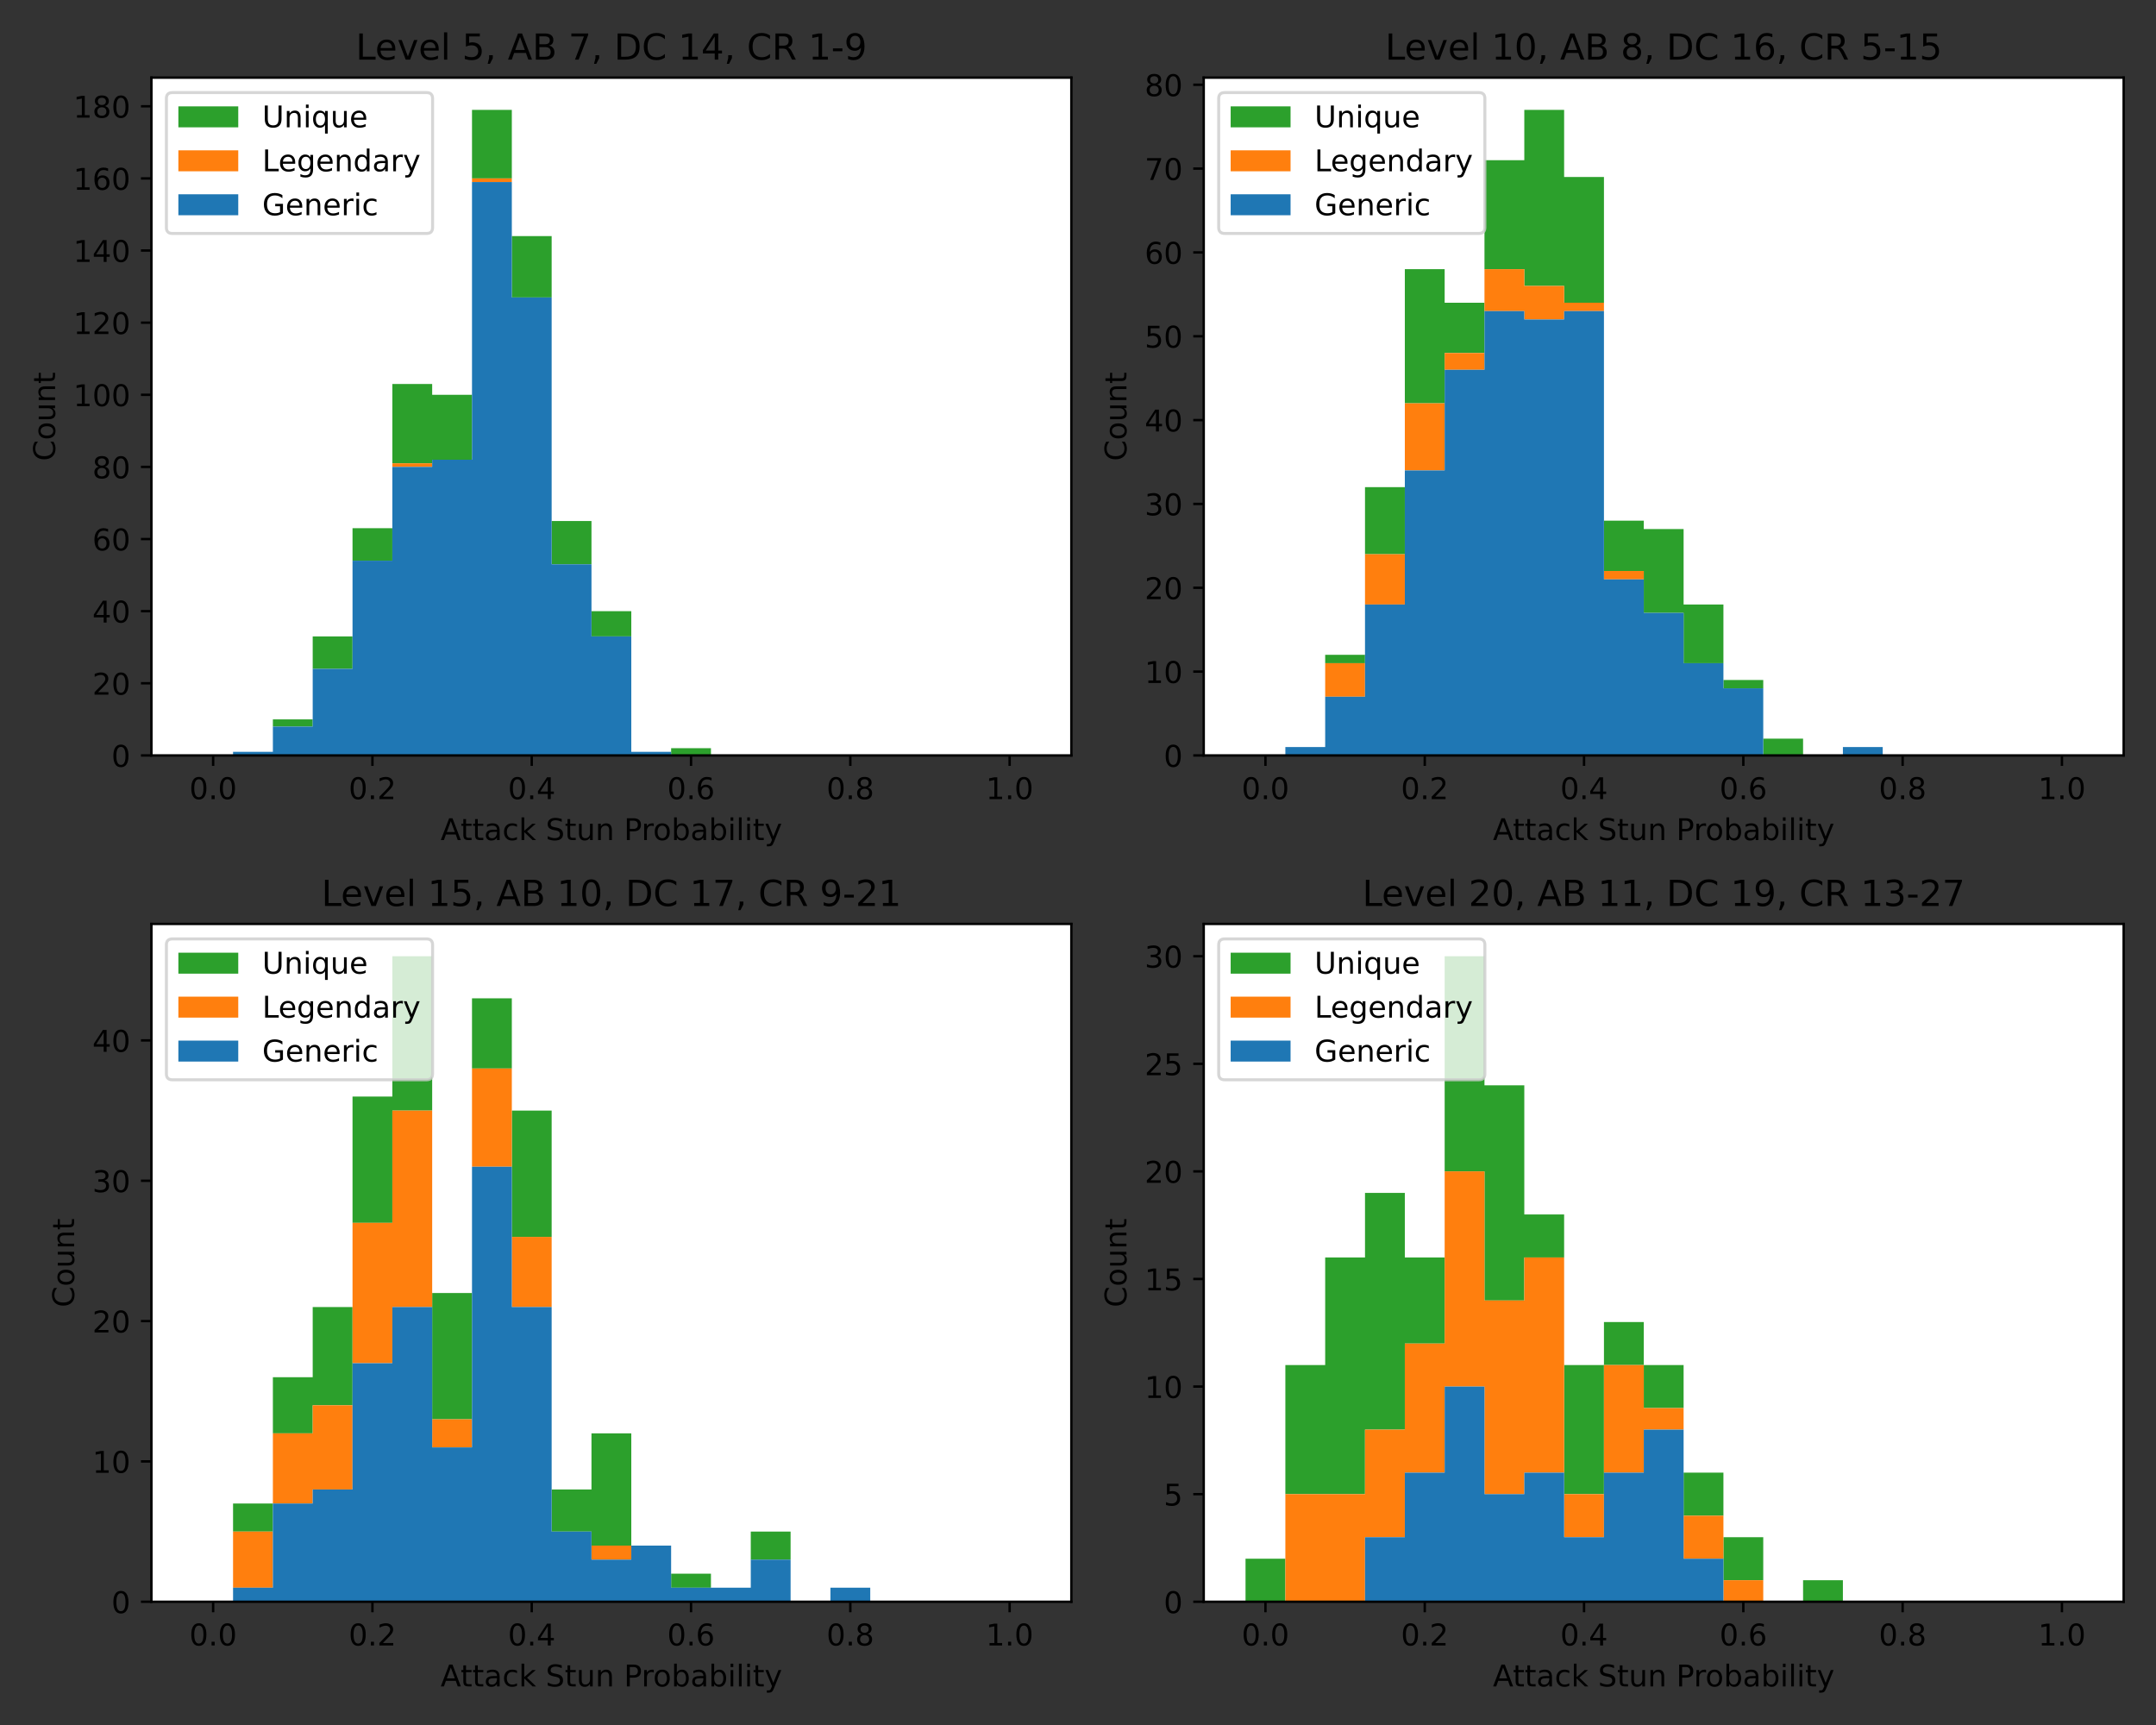<?xml version="1.0" encoding="utf-8" standalone="no"?>
<!DOCTYPE svg PUBLIC "-//W3C//DTD SVG 1.1//EN"
  "http://www.w3.org/Graphics/SVG/1.1/DTD/svg11.dtd">
<!-- Created with matplotlib (https://matplotlib.org/) -->
<svg height="576pt" version="1.1" viewBox="0 0 720 576" width="720pt" xmlns="http://www.w3.org/2000/svg" xmlns:xlink="http://www.w3.org/1999/xlink">
 <rect x="0" y="0" width="720" height="576" fill="#333333" stroke="none"/>
 <defs>
  <style type="text/css">*{stroke-linecap:butt;stroke-linejoin:round;}</style>
 </defs>
 <g id="figure_1">
  <g id="patch_1">
   <path d="M 0 576 
L 720 576 
L 720 0 
L 0 0 
z
" style="fill:none;"/>
  </g>
  <g id="axes_1">
   <g id="patch_2">
    <path d="M 50.566 252.244 
L 357.781 252.244 
L 357.781 25.918 
L 50.566 25.918 
z
" style="fill:#ffffff;"/>
   </g>
   <g id="patch_3">
    <path clip-path="url(#pa7ad699999)" d="M 64.53 252.244 
L 64.53 252.244 
L 77.829 252.244 
L 77.829 251.04 
L 91.129 251.04 
L 91.129 240.202 
L 104.428 240.202 
L 104.428 212.506 
L 117.727 212.506 
L 117.727 176.38 
L 131.027 176.38 
L 131.027 128.213 
L 144.326 128.213 
L 144.326 131.826 
L 157.626 131.826 
L 157.626 36.696 
L 170.925 36.696 
L 170.925 78.842 
L 184.224 78.842 
L 184.224 173.972 
L 197.524 173.972 
L 197.524 204.077 
L 210.823 204.077 
L 210.823 251.04 
L 224.123 251.04 
L 224.123 249.835 
L 237.422 249.835 
L 237.422 252.244 
L 250.721 252.244 
L 250.721 252.244 
L 264.021 252.244 
L 264.021 252.244 
L 277.32 252.244 
L 277.32 252.244 
L 290.619 252.244 
L 290.619 252.244 
L 303.919 252.244 
L 303.919 252.244 
L 317.218 252.244 
L 317.218 252.244 
L 330.518 252.244 
L 330.518 252.244 
L 343.817 252.244 
L 343.817 252.244 
L 330.518 252.244 
L 330.518 252.244 
L 317.218 252.244 
L 317.218 252.244 
L 303.919 252.244 
L 303.919 252.244 
L 290.619 252.244 
L 290.619 252.244 
L 277.32 252.244 
L 277.32 252.244 
L 264.021 252.244 
L 264.021 252.244 
L 250.721 252.244 
L 250.721 252.244 
L 237.422 252.244 
L 237.422 252.244 
L 224.123 252.244 
L 224.123 251.04 
L 210.823 251.04 
L 210.823 212.506 
L 197.524 212.506 
L 197.524 188.422 
L 184.224 188.422 
L 184.224 99.313 
L 170.925 99.313 
L 170.925 59.575 
L 157.626 59.575 
L 157.626 153.501 
L 144.326 153.501 
L 144.326 154.705 
L 131.027 154.705 
L 131.027 187.218 
L 117.727 187.218 
L 117.727 223.343 
L 104.428 223.343 
L 104.428 242.61 
L 91.129 242.61 
L 91.129 251.04 
L 77.829 251.04 
L 77.829 252.244 
z
" style="fill:#2ca02c;"/>
   </g>
   <g id="patch_4">
    <path clip-path="url(#pa7ad699999)" d="M 64.53 252.244 
L 64.53 252.244 
L 77.829 252.244 
L 77.829 251.04 
L 91.129 251.04 
L 91.129 242.61 
L 104.428 242.61 
L 104.428 223.343 
L 117.727 223.343 
L 117.727 187.218 
L 131.027 187.218 
L 131.027 154.705 
L 144.326 154.705 
L 144.326 153.501 
L 157.626 153.501 
L 157.626 59.575 
L 170.925 59.575 
L 170.925 99.313 
L 184.224 99.313 
L 184.224 188.422 
L 197.524 188.422 
L 197.524 212.506 
L 210.823 212.506 
L 210.823 251.04 
L 224.123 251.04 
L 224.123 252.244 
L 237.422 252.244 
L 237.422 252.244 
L 250.721 252.244 
L 250.721 252.244 
L 264.021 252.244 
L 264.021 252.244 
L 277.32 252.244 
L 277.32 252.244 
L 290.619 252.244 
L 290.619 252.244 
L 303.919 252.244 
L 303.919 252.244 
L 317.218 252.244 
L 317.218 252.244 
L 330.518 252.244 
L 330.518 252.244 
L 343.817 252.244 
L 343.817 252.244 
L 330.518 252.244 
L 330.518 252.244 
L 317.218 252.244 
L 317.218 252.244 
L 303.919 252.244 
L 303.919 252.244 
L 290.619 252.244 
L 290.619 252.244 
L 277.32 252.244 
L 277.32 252.244 
L 264.021 252.244 
L 264.021 252.244 
L 250.721 252.244 
L 250.721 252.244 
L 237.422 252.244 
L 237.422 252.244 
L 224.123 252.244 
L 224.123 251.04 
L 210.823 251.04 
L 210.823 212.506 
L 197.524 212.506 
L 197.524 188.422 
L 184.224 188.422 
L 184.224 99.313 
L 170.925 99.313 
L 170.925 60.779 
L 157.626 60.779 
L 157.626 153.501 
L 144.326 153.501 
L 144.326 155.909 
L 131.027 155.909 
L 131.027 187.218 
L 117.727 187.218 
L 117.727 223.343 
L 104.428 223.343 
L 104.428 242.61 
L 91.129 242.61 
L 91.129 251.04 
L 77.829 251.04 
L 77.829 252.244 
z
" style="fill:#ff7f0e;"/>
   </g>
   <g id="patch_5">
    <path clip-path="url(#pa7ad699999)" d="M 64.53 252.244 
L 64.53 252.244 
L 77.829 252.244 
L 77.829 251.04 
L 91.129 251.04 
L 91.129 242.61 
L 104.428 242.61 
L 104.428 223.343 
L 117.727 223.343 
L 117.727 187.218 
L 131.027 187.218 
L 131.027 155.909 
L 144.326 155.909 
L 144.326 153.501 
L 157.626 153.501 
L 157.626 60.779 
L 170.925 60.779 
L 170.925 99.313 
L 184.224 99.313 
L 184.224 188.422 
L 197.524 188.422 
L 197.524 212.506 
L 210.823 212.506 
L 210.823 251.04 
L 224.123 251.04 
L 224.123 252.244 
L 237.422 252.244 
L 237.422 252.244 
L 250.721 252.244 
L 250.721 252.244 
L 264.021 252.244 
L 264.021 252.244 
L 277.32 252.244 
L 277.32 252.244 
L 290.619 252.244 
L 290.619 252.244 
L 303.919 252.244 
L 303.919 252.244 
L 317.218 252.244 
L 317.218 252.244 
L 330.518 252.244 
L 330.518 252.244 
L 343.817 252.244 
L 343.817 252.244 
L 330.518 252.244 
L 330.518 252.244 
L 317.218 252.244 
L 317.218 252.244 
L 303.919 252.244 
L 303.919 252.244 
L 290.619 252.244 
L 290.619 252.244 
L 277.32 252.244 
L 277.32 252.244 
L 264.021 252.244 
L 264.021 252.244 
L 250.721 252.244 
L 250.721 252.244 
L 237.422 252.244 
L 237.422 252.244 
L 224.123 252.244 
L 224.123 252.244 
L 210.823 252.244 
L 210.823 252.244 
L 197.524 252.244 
L 197.524 252.244 
L 184.224 252.244 
L 184.224 252.244 
L 170.925 252.244 
L 170.925 252.244 
L 157.626 252.244 
L 157.626 252.244 
L 144.326 252.244 
L 144.326 252.244 
L 131.027 252.244 
L 131.027 252.244 
L 117.727 252.244 
L 117.727 252.244 
L 104.428 252.244 
L 104.428 252.244 
L 91.129 252.244 
L 91.129 252.244 
L 77.829 252.244 
L 77.829 252.244 
z
" style="fill:#1f77b4;"/>
   </g>
   <g id="matplotlib.axis_1">
    <g id="xtick_1">
     <g id="line2d_1">
      <defs>
       <path d="M 0 0 
L 0 3.5 
" id="m49ebaffd2d" style="stroke:#000000;stroke-width:0.8;"/>
      </defs>
      <g>
       <use style="stroke:#000000;stroke-width:0.8;" x="71.18" xlink:href="#m49ebaffd2d" y="252.244"/>
      </g>
     </g>
     <g id="text_1">
      <!-- 0.0 -->
      <g transform="translate(63.228 266.842)scale(0.1 -0.1)">
       <defs>
        <path d="M 31.781 66.406 
Q 24.172 66.406 20.328 58.906 
Q 16.5 51.422 16.5 36.375 
Q 16.5 21.391 20.328 13.891 
Q 24.172 6.391 31.781 6.391 
Q 39.453 6.391 43.281 13.891 
Q 47.125 21.391 47.125 36.375 
Q 47.125 51.422 43.281 58.906 
Q 39.453 66.406 31.781 66.406 
z
M 31.781 74.219 
Q 44.047 74.219 50.516 64.516 
Q 56.984 54.828 56.984 36.375 
Q 56.984 17.969 50.516 8.266 
Q 44.047 -1.422 31.781 -1.422 
Q 19.531 -1.422 13.062 8.266 
Q 6.594 17.969 6.594 36.375 
Q 6.594 54.828 13.062 64.516 
Q 19.531 74.219 31.781 74.219 
z
" id="DejaVuSans-48"/>
        <path d="M 10.688 12.406 
L 21 12.406 
L 21 0 
L 10.688 0 
z
" id="DejaVuSans-46"/>
       </defs>
       <use xlink:href="#DejaVuSans-48"/>
       <use x="63.623" xlink:href="#DejaVuSans-46"/>
       <use x="95.41" xlink:href="#DejaVuSans-48"/>
      </g>
     </g>
    </g>
    <g id="xtick_2">
     <g id="line2d_2">
      <g>
       <use style="stroke:#000000;stroke-width:0.8;" x="124.377" xlink:href="#m49ebaffd2d" y="252.244"/>
      </g>
     </g>
     <g id="text_2">
      <!-- 0.2 -->
      <g transform="translate(116.426 266.842)scale(0.1 -0.1)">
       <defs>
        <path d="M 19.188 8.297 
L 53.609 8.297 
L 53.609 0 
L 7.328 0 
L 7.328 8.297 
Q 12.938 14.109 22.625 23.891 
Q 32.328 33.688 34.812 36.531 
Q 39.547 41.844 41.422 45.531 
Q 43.312 49.219 43.312 52.781 
Q 43.312 58.594 39.234 62.25 
Q 35.156 65.922 28.609 65.922 
Q 23.969 65.922 18.812 64.312 
Q 13.672 62.703 7.812 59.422 
L 7.812 69.391 
Q 13.766 71.781 18.938 73 
Q 24.125 74.219 28.422 74.219 
Q 39.75 74.219 46.484 68.547 
Q 53.219 62.891 53.219 53.422 
Q 53.219 48.922 51.531 44.891 
Q 49.859 40.875 45.406 35.406 
Q 44.188 33.984 37.641 27.219 
Q 31.109 20.453 19.188 8.297 
z
" id="DejaVuSans-50"/>
       </defs>
       <use xlink:href="#DejaVuSans-48"/>
       <use x="63.623" xlink:href="#DejaVuSans-46"/>
       <use x="95.41" xlink:href="#DejaVuSans-50"/>
      </g>
     </g>
    </g>
    <g id="xtick_3">
     <g id="line2d_3">
      <g>
       <use style="stroke:#000000;stroke-width:0.8;" x="177.575" xlink:href="#m49ebaffd2d" y="252.244"/>
      </g>
     </g>
     <g id="text_3">
      <!-- 0.4 -->
      <g transform="translate(169.623 266.842)scale(0.1 -0.1)">
       <defs>
        <path d="M 37.797 64.312 
L 12.891 25.391 
L 37.797 25.391 
z
M 35.203 72.906 
L 47.609 72.906 
L 47.609 25.391 
L 58.016 25.391 
L 58.016 17.188 
L 47.609 17.188 
L 47.609 0 
L 37.797 0 
L 37.797 17.188 
L 4.891 17.188 
L 4.891 26.703 
z
" id="DejaVuSans-52"/>
       </defs>
       <use xlink:href="#DejaVuSans-48"/>
       <use x="63.623" xlink:href="#DejaVuSans-46"/>
       <use x="95.41" xlink:href="#DejaVuSans-52"/>
      </g>
     </g>
    </g>
    <g id="xtick_4">
     <g id="line2d_4">
      <g>
       <use style="stroke:#000000;stroke-width:0.8;" x="230.772" xlink:href="#m49ebaffd2d" y="252.244"/>
      </g>
     </g>
     <g id="text_4">
      <!-- 0.6 -->
      <g transform="translate(222.821 266.842)scale(0.1 -0.1)">
       <defs>
        <path d="M 33.016 40.375 
Q 26.375 40.375 22.484 35.828 
Q 18.609 31.297 18.609 23.391 
Q 18.609 15.531 22.484 10.953 
Q 26.375 6.391 33.016 6.391 
Q 39.656 6.391 43.531 10.953 
Q 47.406 15.531 47.406 23.391 
Q 47.406 31.297 43.531 35.828 
Q 39.656 40.375 33.016 40.375 
z
M 52.594 71.297 
L 52.594 62.312 
Q 48.875 64.062 45.094 64.984 
Q 41.312 65.922 37.594 65.922 
Q 27.828 65.922 22.672 59.328 
Q 17.531 52.734 16.797 39.406 
Q 19.672 43.656 24.016 45.922 
Q 28.375 48.188 33.594 48.188 
Q 44.578 48.188 50.953 41.516 
Q 57.328 34.859 57.328 23.391 
Q 57.328 12.156 50.688 5.359 
Q 44.047 -1.422 33.016 -1.422 
Q 20.359 -1.422 13.672 8.266 
Q 6.984 17.969 6.984 36.375 
Q 6.984 53.656 15.188 63.938 
Q 23.391 74.219 37.203 74.219 
Q 40.922 74.219 44.703 73.484 
Q 48.484 72.75 52.594 71.297 
z
" id="DejaVuSans-54"/>
       </defs>
       <use xlink:href="#DejaVuSans-48"/>
       <use x="63.623" xlink:href="#DejaVuSans-46"/>
       <use x="95.41" xlink:href="#DejaVuSans-54"/>
      </g>
     </g>
    </g>
    <g id="xtick_5">
     <g id="line2d_5">
      <g>
       <use style="stroke:#000000;stroke-width:0.8;" x="283.97" xlink:href="#m49ebaffd2d" y="252.244"/>
      </g>
     </g>
     <g id="text_5">
      <!-- 0.8 -->
      <g transform="translate(276.018 266.842)scale(0.1 -0.1)">
       <defs>
        <path d="M 31.781 34.625 
Q 24.75 34.625 20.719 30.859 
Q 16.703 27.094 16.703 20.516 
Q 16.703 13.922 20.719 10.156 
Q 24.75 6.391 31.781 6.391 
Q 38.812 6.391 42.859 10.172 
Q 46.922 13.969 46.922 20.516 
Q 46.922 27.094 42.891 30.859 
Q 38.875 34.625 31.781 34.625 
z
M 21.922 38.812 
Q 15.578 40.375 12.031 44.719 
Q 8.5 49.078 8.5 55.328 
Q 8.5 64.062 14.719 69.141 
Q 20.953 74.219 31.781 74.219 
Q 42.672 74.219 48.875 69.141 
Q 55.078 64.062 55.078 55.328 
Q 55.078 49.078 51.531 44.719 
Q 48 40.375 41.703 38.812 
Q 48.828 37.156 52.797 32.312 
Q 56.781 27.484 56.781 20.516 
Q 56.781 9.906 50.312 4.234 
Q 43.844 -1.422 31.781 -1.422 
Q 19.734 -1.422 13.25 4.234 
Q 6.781 9.906 6.781 20.516 
Q 6.781 27.484 10.781 32.312 
Q 14.797 37.156 21.922 38.812 
z
M 18.312 54.391 
Q 18.312 48.734 21.844 45.562 
Q 25.391 42.391 31.781 42.391 
Q 38.141 42.391 41.719 45.562 
Q 45.312 48.734 45.312 54.391 
Q 45.312 60.062 41.719 63.234 
Q 38.141 66.406 31.781 66.406 
Q 25.391 66.406 21.844 63.234 
Q 18.312 60.062 18.312 54.391 
z
" id="DejaVuSans-56"/>
       </defs>
       <use xlink:href="#DejaVuSans-48"/>
       <use x="63.623" xlink:href="#DejaVuSans-46"/>
       <use x="95.41" xlink:href="#DejaVuSans-56"/>
      </g>
     </g>
    </g>
    <g id="xtick_6">
     <g id="line2d_6">
      <g>
       <use style="stroke:#000000;stroke-width:0.8;" x="337.167" xlink:href="#m49ebaffd2d" y="252.244"/>
      </g>
     </g>
     <g id="text_6">
      <!-- 1.0 -->
      <g transform="translate(329.216 266.842)scale(0.1 -0.1)">
       <defs>
        <path d="M 12.406 8.297 
L 28.516 8.297 
L 28.516 63.922 
L 10.984 60.406 
L 10.984 69.391 
L 28.422 72.906 
L 38.281 72.906 
L 38.281 8.297 
L 54.391 8.297 
L 54.391 0 
L 12.406 0 
z
" id="DejaVuSans-49"/>
       </defs>
       <use xlink:href="#DejaVuSans-49"/>
       <use x="63.623" xlink:href="#DejaVuSans-46"/>
       <use x="95.41" xlink:href="#DejaVuSans-48"/>
      </g>
     </g>
    </g>
    <g id="text_7">
     <!-- Attack Stun Probability -->
     <g transform="translate(147.133 280.52)scale(0.1 -0.1)">
      <defs>
       <path d="M 34.188 63.188 
L 20.797 26.906 
L 47.609 26.906 
z
M 28.609 72.906 
L 39.797 72.906 
L 67.578 0 
L 57.328 0 
L 50.688 18.703 
L 17.828 18.703 
L 11.188 0 
L 0.781 0 
z
" id="DejaVuSans-65"/>
       <path d="M 18.312 70.219 
L 18.312 54.688 
L 36.812 54.688 
L 36.812 47.703 
L 18.312 47.703 
L 18.312 18.016 
Q 18.312 11.328 20.141 9.422 
Q 21.969 7.516 27.594 7.516 
L 36.812 7.516 
L 36.812 0 
L 27.594 0 
Q 17.188 0 13.234 3.875 
Q 9.281 7.766 9.281 18.016 
L 9.281 47.703 
L 2.688 47.703 
L 2.688 54.688 
L 9.281 54.688 
L 9.281 70.219 
z
" id="DejaVuSans-116"/>
       <path d="M 34.281 27.484 
Q 23.391 27.484 19.188 25 
Q 14.984 22.516 14.984 16.5 
Q 14.984 11.719 18.141 8.906 
Q 21.297 6.109 26.703 6.109 
Q 34.188 6.109 38.703 11.406 
Q 43.219 16.703 43.219 25.484 
L 43.219 27.484 
z
M 52.203 31.203 
L 52.203 0 
L 43.219 0 
L 43.219 8.297 
Q 40.141 3.328 35.547 0.953 
Q 30.953 -1.422 24.312 -1.422 
Q 15.922 -1.422 10.953 3.297 
Q 6 8.016 6 15.922 
Q 6 25.141 12.172 29.828 
Q 18.359 34.516 30.609 34.516 
L 43.219 34.516 
L 43.219 35.406 
Q 43.219 41.609 39.141 45 
Q 35.062 48.391 27.688 48.391 
Q 23 48.391 18.547 47.266 
Q 14.109 46.141 10.016 43.891 
L 10.016 52.203 
Q 14.938 54.109 19.578 55.047 
Q 24.219 56 28.609 56 
Q 40.484 56 46.344 49.844 
Q 52.203 43.703 52.203 31.203 
z
" id="DejaVuSans-97"/>
       <path d="M 48.781 52.594 
L 48.781 44.188 
Q 44.969 46.297 41.141 47.344 
Q 37.312 48.391 33.406 48.391 
Q 24.656 48.391 19.812 42.844 
Q 14.984 37.312 14.984 27.297 
Q 14.984 17.281 19.812 11.734 
Q 24.656 6.203 33.406 6.203 
Q 37.312 6.203 41.141 7.25 
Q 44.969 8.297 48.781 10.406 
L 48.781 2.094 
Q 45.016 0.344 40.984 -0.531 
Q 36.969 -1.422 32.422 -1.422 
Q 20.062 -1.422 12.781 6.344 
Q 5.516 14.109 5.516 27.297 
Q 5.516 40.672 12.859 48.328 
Q 20.219 56 33.016 56 
Q 37.156 56 41.109 55.141 
Q 45.062 54.297 48.781 52.594 
z
" id="DejaVuSans-99"/>
       <path d="M 9.078 75.984 
L 18.109 75.984 
L 18.109 31.109 
L 44.922 54.688 
L 56.391 54.688 
L 27.391 29.109 
L 57.625 0 
L 45.906 0 
L 18.109 26.703 
L 18.109 0 
L 9.078 0 
z
" id="DejaVuSans-107"/>
       <path id="DejaVuSans-32"/>
       <path d="M 53.516 70.516 
L 53.516 60.891 
Q 47.906 63.578 42.922 64.891 
Q 37.938 66.219 33.297 66.219 
Q 25.25 66.219 20.875 63.094 
Q 16.5 59.969 16.5 54.203 
Q 16.5 49.359 19.406 46.891 
Q 22.312 44.438 30.422 42.922 
L 36.375 41.703 
Q 47.406 39.594 52.656 34.297 
Q 57.906 29 57.906 20.125 
Q 57.906 9.516 50.797 4.047 
Q 43.703 -1.422 29.984 -1.422 
Q 24.812 -1.422 18.969 -0.25 
Q 13.141 0.922 6.891 3.219 
L 6.891 13.375 
Q 12.891 10.016 18.656 8.297 
Q 24.422 6.594 29.984 6.594 
Q 38.422 6.594 43.016 9.906 
Q 47.609 13.234 47.609 19.391 
Q 47.609 24.75 44.312 27.781 
Q 41.016 30.812 33.5 32.328 
L 27.484 33.5 
Q 16.453 35.688 11.516 40.375 
Q 6.594 45.062 6.594 53.422 
Q 6.594 63.094 13.406 68.656 
Q 20.219 74.219 32.172 74.219 
Q 37.312 74.219 42.625 73.281 
Q 47.953 72.359 53.516 70.516 
z
" id="DejaVuSans-83"/>
       <path d="M 8.5 21.578 
L 8.5 54.688 
L 17.484 54.688 
L 17.484 21.922 
Q 17.484 14.156 20.5 10.266 
Q 23.531 6.391 29.594 6.391 
Q 36.859 6.391 41.078 11.031 
Q 45.312 15.672 45.312 23.688 
L 45.312 54.688 
L 54.297 54.688 
L 54.297 0 
L 45.312 0 
L 45.312 8.406 
Q 42.047 3.422 37.719 1 
Q 33.406 -1.422 27.688 -1.422 
Q 18.266 -1.422 13.375 4.438 
Q 8.5 10.297 8.5 21.578 
z
M 31.109 56 
z
" id="DejaVuSans-117"/>
       <path d="M 54.891 33.016 
L 54.891 0 
L 45.906 0 
L 45.906 32.719 
Q 45.906 40.484 42.875 44.328 
Q 39.844 48.188 33.797 48.188 
Q 26.516 48.188 22.312 43.547 
Q 18.109 38.922 18.109 30.906 
L 18.109 0 
L 9.078 0 
L 9.078 54.688 
L 18.109 54.688 
L 18.109 46.188 
Q 21.344 51.125 25.703 53.562 
Q 30.078 56 35.797 56 
Q 45.219 56 50.047 50.172 
Q 54.891 44.344 54.891 33.016 
z
" id="DejaVuSans-110"/>
       <path d="M 19.672 64.797 
L 19.672 37.406 
L 32.078 37.406 
Q 38.969 37.406 42.719 40.969 
Q 46.484 44.531 46.484 51.125 
Q 46.484 57.672 42.719 61.234 
Q 38.969 64.797 32.078 64.797 
z
M 9.812 72.906 
L 32.078 72.906 
Q 44.344 72.906 50.609 67.359 
Q 56.891 61.812 56.891 51.125 
Q 56.891 40.328 50.609 34.812 
Q 44.344 29.297 32.078 29.297 
L 19.672 29.297 
L 19.672 0 
L 9.812 0 
z
" id="DejaVuSans-80"/>
       <path d="M 41.109 46.297 
Q 39.594 47.172 37.812 47.578 
Q 36.031 48 33.891 48 
Q 26.266 48 22.188 43.047 
Q 18.109 38.094 18.109 28.812 
L 18.109 0 
L 9.078 0 
L 9.078 54.688 
L 18.109 54.688 
L 18.109 46.188 
Q 20.953 51.172 25.484 53.578 
Q 30.031 56 36.531 56 
Q 37.453 56 38.578 55.875 
Q 39.703 55.766 41.062 55.516 
z
" id="DejaVuSans-114"/>
       <path d="M 30.609 48.391 
Q 23.391 48.391 19.188 42.75 
Q 14.984 37.109 14.984 27.297 
Q 14.984 17.484 19.156 11.844 
Q 23.344 6.203 30.609 6.203 
Q 37.797 6.203 41.984 11.859 
Q 46.188 17.531 46.188 27.297 
Q 46.188 37.016 41.984 42.703 
Q 37.797 48.391 30.609 48.391 
z
M 30.609 56 
Q 42.328 56 49.016 48.375 
Q 55.719 40.766 55.719 27.297 
Q 55.719 13.875 49.016 6.219 
Q 42.328 -1.422 30.609 -1.422 
Q 18.844 -1.422 12.172 6.219 
Q 5.516 13.875 5.516 27.297 
Q 5.516 40.766 12.172 48.375 
Q 18.844 56 30.609 56 
z
" id="DejaVuSans-111"/>
       <path d="M 48.688 27.297 
Q 48.688 37.203 44.609 42.844 
Q 40.531 48.484 33.406 48.484 
Q 26.266 48.484 22.188 42.844 
Q 18.109 37.203 18.109 27.297 
Q 18.109 17.391 22.188 11.75 
Q 26.266 6.109 33.406 6.109 
Q 40.531 6.109 44.609 11.75 
Q 48.688 17.391 48.688 27.297 
z
M 18.109 46.391 
Q 20.953 51.266 25.266 53.625 
Q 29.594 56 35.594 56 
Q 45.562 56 51.781 48.094 
Q 58.016 40.188 58.016 27.297 
Q 58.016 14.406 51.781 6.484 
Q 45.562 -1.422 35.594 -1.422 
Q 29.594 -1.422 25.266 0.953 
Q 20.953 3.328 18.109 8.203 
L 18.109 0 
L 9.078 0 
L 9.078 75.984 
L 18.109 75.984 
z
" id="DejaVuSans-98"/>
       <path d="M 9.422 54.688 
L 18.406 54.688 
L 18.406 0 
L 9.422 0 
z
M 9.422 75.984 
L 18.406 75.984 
L 18.406 64.594 
L 9.422 64.594 
z
" id="DejaVuSans-105"/>
       <path d="M 9.422 75.984 
L 18.406 75.984 
L 18.406 0 
L 9.422 0 
z
" id="DejaVuSans-108"/>
       <path d="M 32.172 -5.078 
Q 28.375 -14.844 24.75 -17.812 
Q 21.141 -20.797 15.094 -20.797 
L 7.906 -20.797 
L 7.906 -13.281 
L 13.188 -13.281 
Q 16.891 -13.281 18.938 -11.516 
Q 21 -9.766 23.484 -3.219 
L 25.094 0.875 
L 2.984 54.688 
L 12.5 54.688 
L 29.594 11.922 
L 46.688 54.688 
L 56.203 54.688 
z
" id="DejaVuSans-121"/>
      </defs>
      <use xlink:href="#DejaVuSans-65"/>
      <use x="66.658" xlink:href="#DejaVuSans-116"/>
      <use x="105.867" xlink:href="#DejaVuSans-116"/>
      <use x="145.076" xlink:href="#DejaVuSans-97"/>
      <use x="206.355" xlink:href="#DejaVuSans-99"/>
      <use x="261.336" xlink:href="#DejaVuSans-107"/>
      <use x="319.246" xlink:href="#DejaVuSans-32"/>
      <use x="351.033" xlink:href="#DejaVuSans-83"/>
      <use x="414.51" xlink:href="#DejaVuSans-116"/>
      <use x="453.719" xlink:href="#DejaVuSans-117"/>
      <use x="517.098" xlink:href="#DejaVuSans-110"/>
      <use x="580.477" xlink:href="#DejaVuSans-32"/>
      <use x="612.264" xlink:href="#DejaVuSans-80"/>
      <use x="670.816" xlink:href="#DejaVuSans-114"/>
      <use x="709.68" xlink:href="#DejaVuSans-111"/>
      <use x="770.861" xlink:href="#DejaVuSans-98"/>
      <use x="834.338" xlink:href="#DejaVuSans-97"/>
      <use x="895.617" xlink:href="#DejaVuSans-98"/>
      <use x="959.094" xlink:href="#DejaVuSans-105"/>
      <use x="986.877" xlink:href="#DejaVuSans-108"/>
      <use x="1014.66" xlink:href="#DejaVuSans-105"/>
      <use x="1042.443" xlink:href="#DejaVuSans-116"/>
      <use x="1081.652" xlink:href="#DejaVuSans-121"/>
     </g>
    </g>
   </g>
   <g id="matplotlib.axis_2">
    <g id="ytick_1">
     <g id="line2d_7">
      <defs>
       <path d="M 0 0 
L -3.5 0 
" id="ma6ece4ee10" style="stroke:#000000;stroke-width:0.8;"/>
      </defs>
      <g>
       <use style="stroke:#000000;stroke-width:0.8;" x="50.566" xlink:href="#ma6ece4ee10" y="252.244"/>
      </g>
     </g>
     <g id="text_8">
      <!-- 0 -->
      <g transform="translate(37.203 256.043)scale(0.1 -0.1)">
       <use xlink:href="#DejaVuSans-48"/>
      </g>
     </g>
    </g>
    <g id="ytick_2">
     <g id="line2d_8">
      <g>
       <use style="stroke:#000000;stroke-width:0.8;" x="50.566" xlink:href="#ma6ece4ee10" y="228.16"/>
      </g>
     </g>
     <g id="text_9">
      <!-- 20 -->
      <g transform="translate(30.841 231.959)scale(0.1 -0.1)">
       <use xlink:href="#DejaVuSans-50"/>
       <use x="63.623" xlink:href="#DejaVuSans-48"/>
      </g>
     </g>
    </g>
    <g id="ytick_3">
     <g id="line2d_9">
      <g>
       <use style="stroke:#000000;stroke-width:0.8;" x="50.566" xlink:href="#ma6ece4ee10" y="204.077"/>
      </g>
     </g>
     <g id="text_10">
      <!-- 40 -->
      <g transform="translate(30.841 207.876)scale(0.1 -0.1)">
       <use xlink:href="#DejaVuSans-52"/>
       <use x="63.623" xlink:href="#DejaVuSans-48"/>
      </g>
     </g>
    </g>
    <g id="ytick_4">
     <g id="line2d_10">
      <g>
       <use style="stroke:#000000;stroke-width:0.8;" x="50.566" xlink:href="#ma6ece4ee10" y="179.993"/>
      </g>
     </g>
     <g id="text_11">
      <!-- 60 -->
      <g transform="translate(30.841 183.792)scale(0.1 -0.1)">
       <use xlink:href="#DejaVuSans-54"/>
       <use x="63.623" xlink:href="#DejaVuSans-48"/>
      </g>
     </g>
    </g>
    <g id="ytick_5">
     <g id="line2d_11">
      <g>
       <use style="stroke:#000000;stroke-width:0.8;" x="50.566" xlink:href="#ma6ece4ee10" y="155.909"/>
      </g>
     </g>
     <g id="text_12">
      <!-- 80 -->
      <g transform="translate(30.841 159.709)scale(0.1 -0.1)">
       <use xlink:href="#DejaVuSans-56"/>
       <use x="63.623" xlink:href="#DejaVuSans-48"/>
      </g>
     </g>
    </g>
    <g id="ytick_6">
     <g id="line2d_12">
      <g>
       <use style="stroke:#000000;stroke-width:0.8;" x="50.566" xlink:href="#ma6ece4ee10" y="131.826"/>
      </g>
     </g>
     <g id="text_13">
      <!-- 100 -->
      <g transform="translate(24.478 135.625)scale(0.1 -0.1)">
       <use xlink:href="#DejaVuSans-49"/>
       <use x="63.623" xlink:href="#DejaVuSans-48"/>
       <use x="127.246" xlink:href="#DejaVuSans-48"/>
      </g>
     </g>
    </g>
    <g id="ytick_7">
     <g id="line2d_13">
      <g>
       <use style="stroke:#000000;stroke-width:0.8;" x="50.566" xlink:href="#ma6ece4ee10" y="107.742"/>
      </g>
     </g>
     <g id="text_14">
      <!-- 120 -->
      <g transform="translate(24.478 111.541)scale(0.1 -0.1)">
       <use xlink:href="#DejaVuSans-49"/>
       <use x="63.623" xlink:href="#DejaVuSans-50"/>
       <use x="127.246" xlink:href="#DejaVuSans-48"/>
      </g>
     </g>
    </g>
    <g id="ytick_8">
     <g id="line2d_14">
      <g>
       <use style="stroke:#000000;stroke-width:0.8;" x="50.566" xlink:href="#ma6ece4ee10" y="83.659"/>
      </g>
     </g>
     <g id="text_15">
      <!-- 140 -->
      <g transform="translate(24.478 87.458)scale(0.1 -0.1)">
       <use xlink:href="#DejaVuSans-49"/>
       <use x="63.623" xlink:href="#DejaVuSans-52"/>
       <use x="127.246" xlink:href="#DejaVuSans-48"/>
      </g>
     </g>
    </g>
    <g id="ytick_9">
     <g id="line2d_15">
      <g>
       <use style="stroke:#000000;stroke-width:0.8;" x="50.566" xlink:href="#ma6ece4ee10" y="59.575"/>
      </g>
     </g>
     <g id="text_16">
      <!-- 160 -->
      <g transform="translate(24.478 63.374)scale(0.1 -0.1)">
       <use xlink:href="#DejaVuSans-49"/>
       <use x="63.623" xlink:href="#DejaVuSans-54"/>
       <use x="127.246" xlink:href="#DejaVuSans-48"/>
      </g>
     </g>
    </g>
    <g id="ytick_10">
     <g id="line2d_16">
      <g>
       <use style="stroke:#000000;stroke-width:0.8;" x="50.566" xlink:href="#ma6ece4ee10" y="35.491"/>
      </g>
     </g>
     <g id="text_17">
      <!-- 180 -->
      <g transform="translate(24.478 39.291)scale(0.1 -0.1)">
       <use xlink:href="#DejaVuSans-49"/>
       <use x="63.623" xlink:href="#DejaVuSans-56"/>
       <use x="127.246" xlink:href="#DejaVuSans-48"/>
      </g>
     </g>
    </g>
    <g id="text_18">
     <!-- Count -->
     <g transform="translate(18.398 153.929)rotate(-90)scale(0.1 -0.1)">
      <defs>
       <path d="M 64.406 67.281 
L 64.406 56.891 
Q 59.422 61.531 53.781 63.812 
Q 48.141 66.109 41.797 66.109 
Q 29.297 66.109 22.656 58.469 
Q 16.016 50.828 16.016 36.375 
Q 16.016 21.969 22.656 14.328 
Q 29.297 6.688 41.797 6.688 
Q 48.141 6.688 53.781 8.984 
Q 59.422 11.281 64.406 15.922 
L 64.406 5.609 
Q 59.234 2.094 53.438 0.328 
Q 47.656 -1.422 41.219 -1.422 
Q 24.656 -1.422 15.125 8.703 
Q 5.609 18.844 5.609 36.375 
Q 5.609 53.953 15.125 64.078 
Q 24.656 74.219 41.219 74.219 
Q 47.75 74.219 53.531 72.484 
Q 59.328 70.75 64.406 67.281 
z
" id="DejaVuSans-67"/>
      </defs>
      <use xlink:href="#DejaVuSans-67"/>
      <use x="69.824" xlink:href="#DejaVuSans-111"/>
      <use x="131.006" xlink:href="#DejaVuSans-117"/>
      <use x="194.385" xlink:href="#DejaVuSans-110"/>
      <use x="257.764" xlink:href="#DejaVuSans-116"/>
     </g>
    </g>
   </g>
   <g id="patch_6">
    <path d="M 50.566 252.244 
L 50.566 25.918 
" style="fill:none;stroke:#000000;stroke-linecap:square;stroke-linejoin:miter;stroke-width:0.8;"/>
   </g>
   <g id="patch_7">
    <path d="M 357.781 252.244 
L 357.781 25.918 
" style="fill:none;stroke:#000000;stroke-linecap:square;stroke-linejoin:miter;stroke-width:0.8;"/>
   </g>
   <g id="patch_8">
    <path d="M 50.566 252.244 
L 357.781 252.244 
" style="fill:none;stroke:#000000;stroke-linecap:square;stroke-linejoin:miter;stroke-width:0.8;"/>
   </g>
   <g id="patch_9">
    <path d="M 50.566 25.918 
L 357.781 25.918 
" style="fill:none;stroke:#000000;stroke-linecap:square;stroke-linejoin:miter;stroke-width:0.8;"/>
   </g>
   <g id="text_19">
    <!-- Level 5, AB 7, DC 14, CR 1-9 -->
    <g transform="translate(118.806 19.918)scale(0.12 -0.12)">
     <defs>
      <path d="M 9.812 72.906 
L 19.672 72.906 
L 19.672 8.297 
L 55.172 8.297 
L 55.172 0 
L 9.812 0 
z
" id="DejaVuSans-76"/>
      <path d="M 56.203 29.594 
L 56.203 25.203 
L 14.891 25.203 
Q 15.484 15.922 20.484 11.062 
Q 25.484 6.203 34.422 6.203 
Q 39.594 6.203 44.453 7.469 
Q 49.312 8.734 54.109 11.281 
L 54.109 2.781 
Q 49.266 0.734 44.188 -0.344 
Q 39.109 -1.422 33.891 -1.422 
Q 20.797 -1.422 13.156 6.188 
Q 5.516 13.812 5.516 26.812 
Q 5.516 40.234 12.766 48.109 
Q 20.016 56 32.328 56 
Q 43.359 56 49.781 48.891 
Q 56.203 41.797 56.203 29.594 
z
M 47.219 32.234 
Q 47.125 39.594 43.094 43.984 
Q 39.062 48.391 32.422 48.391 
Q 24.906 48.391 20.391 44.141 
Q 15.875 39.891 15.188 32.172 
z
" id="DejaVuSans-101"/>
      <path d="M 2.984 54.688 
L 12.5 54.688 
L 29.594 8.797 
L 46.688 54.688 
L 56.203 54.688 
L 35.688 0 
L 23.484 0 
z
" id="DejaVuSans-118"/>
      <path d="M 10.797 72.906 
L 49.516 72.906 
L 49.516 64.594 
L 19.828 64.594 
L 19.828 46.734 
Q 21.969 47.469 24.109 47.828 
Q 26.266 48.188 28.422 48.188 
Q 40.625 48.188 47.75 41.5 
Q 54.891 34.812 54.891 23.391 
Q 54.891 11.625 47.562 5.094 
Q 40.234 -1.422 26.906 -1.422 
Q 22.312 -1.422 17.547 -0.641 
Q 12.797 0.141 7.719 1.703 
L 7.719 11.625 
Q 12.109 9.234 16.797 8.062 
Q 21.484 6.891 26.703 6.891 
Q 35.156 6.891 40.078 11.328 
Q 45.016 15.766 45.016 23.391 
Q 45.016 31 40.078 35.438 
Q 35.156 39.891 26.703 39.891 
Q 22.75 39.891 18.812 39.016 
Q 14.891 38.141 10.797 36.281 
z
" id="DejaVuSans-53"/>
      <path d="M 11.719 12.406 
L 22.016 12.406 
L 22.016 4 
L 14.016 -11.625 
L 7.719 -11.625 
L 11.719 4 
z
" id="DejaVuSans-44"/>
      <path d="M 19.672 34.812 
L 19.672 8.109 
L 35.5 8.109 
Q 43.453 8.109 47.281 11.406 
Q 51.125 14.703 51.125 21.484 
Q 51.125 28.328 47.281 31.562 
Q 43.453 34.812 35.5 34.812 
z
M 19.672 64.797 
L 19.672 42.828 
L 34.281 42.828 
Q 41.5 42.828 45.031 45.531 
Q 48.578 48.25 48.578 53.812 
Q 48.578 59.328 45.031 62.062 
Q 41.5 64.797 34.281 64.797 
z
M 9.812 72.906 
L 35.016 72.906 
Q 46.297 72.906 52.391 68.219 
Q 58.5 63.531 58.5 54.891 
Q 58.5 48.188 55.375 44.234 
Q 52.25 40.281 46.188 39.312 
Q 53.469 37.75 57.5 32.781 
Q 61.531 27.828 61.531 20.406 
Q 61.531 10.641 54.891 5.312 
Q 48.25 0 35.984 0 
L 9.812 0 
z
" id="DejaVuSans-66"/>
      <path d="M 8.203 72.906 
L 55.078 72.906 
L 55.078 68.703 
L 28.609 0 
L 18.312 0 
L 43.219 64.594 
L 8.203 64.594 
z
" id="DejaVuSans-55"/>
      <path d="M 19.672 64.797 
L 19.672 8.109 
L 31.594 8.109 
Q 46.688 8.109 53.688 14.938 
Q 60.688 21.781 60.688 36.531 
Q 60.688 51.172 53.688 57.984 
Q 46.688 64.797 31.594 64.797 
z
M 9.812 72.906 
L 30.078 72.906 
Q 51.266 72.906 61.172 64.094 
Q 71.094 55.281 71.094 36.531 
Q 71.094 17.672 61.125 8.828 
Q 51.172 0 30.078 0 
L 9.812 0 
z
" id="DejaVuSans-68"/>
      <path d="M 44.391 34.188 
Q 47.562 33.109 50.562 29.594 
Q 53.562 26.078 56.594 19.922 
L 66.609 0 
L 56 0 
L 46.688 18.703 
Q 43.062 26.031 39.672 28.422 
Q 36.281 30.812 30.422 30.812 
L 19.672 30.812 
L 19.672 0 
L 9.812 0 
L 9.812 72.906 
L 32.078 72.906 
Q 44.578 72.906 50.734 67.672 
Q 56.891 62.453 56.891 51.906 
Q 56.891 45.016 53.688 40.469 
Q 50.484 35.938 44.391 34.188 
z
M 19.672 64.797 
L 19.672 38.922 
L 32.078 38.922 
Q 39.203 38.922 42.844 42.219 
Q 46.484 45.516 46.484 51.906 
Q 46.484 58.297 42.844 61.547 
Q 39.203 64.797 32.078 64.797 
z
" id="DejaVuSans-82"/>
      <path d="M 4.891 31.391 
L 31.203 31.391 
L 31.203 23.391 
L 4.891 23.391 
z
" id="DejaVuSans-45"/>
      <path d="M 10.984 1.516 
L 10.984 10.5 
Q 14.703 8.734 18.5 7.812 
Q 22.312 6.891 25.984 6.891 
Q 35.75 6.891 40.891 13.453 
Q 46.047 20.016 46.781 33.406 
Q 43.953 29.203 39.594 26.953 
Q 35.25 24.703 29.984 24.703 
Q 19.047 24.703 12.672 31.312 
Q 6.297 37.938 6.297 49.422 
Q 6.297 60.641 12.938 67.422 
Q 19.578 74.219 30.609 74.219 
Q 43.266 74.219 49.922 64.516 
Q 56.594 54.828 56.594 36.375 
Q 56.594 19.141 48.406 8.859 
Q 40.234 -1.422 26.422 -1.422 
Q 22.703 -1.422 18.891 -0.688 
Q 15.094 0.047 10.984 1.516 
z
M 30.609 32.422 
Q 37.25 32.422 41.125 36.953 
Q 45.016 41.5 45.016 49.422 
Q 45.016 57.281 41.125 61.844 
Q 37.25 66.406 30.609 66.406 
Q 23.969 66.406 20.094 61.844 
Q 16.219 57.281 16.219 49.422 
Q 16.219 41.5 20.094 36.953 
Q 23.969 32.422 30.609 32.422 
z
" id="DejaVuSans-57"/>
     </defs>
     <use xlink:href="#DejaVuSans-76"/>
     <use x="53.963" xlink:href="#DejaVuSans-101"/>
     <use x="115.486" xlink:href="#DejaVuSans-118"/>
     <use x="174.666" xlink:href="#DejaVuSans-101"/>
     <use x="236.189" xlink:href="#DejaVuSans-108"/>
     <use x="263.973" xlink:href="#DejaVuSans-32"/>
     <use x="295.76" xlink:href="#DejaVuSans-53"/>
     <use x="359.383" xlink:href="#DejaVuSans-44"/>
     <use x="391.17" xlink:href="#DejaVuSans-32"/>
     <use x="422.957" xlink:href="#DejaVuSans-65"/>
     <use x="491.365" xlink:href="#DejaVuSans-66"/>
     <use x="559.969" xlink:href="#DejaVuSans-32"/>
     <use x="591.756" xlink:href="#DejaVuSans-55"/>
     <use x="655.379" xlink:href="#DejaVuSans-44"/>
     <use x="687.166" xlink:href="#DejaVuSans-32"/>
     <use x="718.953" xlink:href="#DejaVuSans-68"/>
     <use x="795.955" xlink:href="#DejaVuSans-67"/>
     <use x="865.779" xlink:href="#DejaVuSans-32"/>
     <use x="897.566" xlink:href="#DejaVuSans-49"/>
     <use x="961.189" xlink:href="#DejaVuSans-52"/>
     <use x="1024.812" xlink:href="#DejaVuSans-44"/>
     <use x="1056.6" xlink:href="#DejaVuSans-32"/>
     <use x="1088.387" xlink:href="#DejaVuSans-67"/>
     <use x="1158.211" xlink:href="#DejaVuSans-82"/>
     <use x="1227.693" xlink:href="#DejaVuSans-32"/>
     <use x="1259.48" xlink:href="#DejaVuSans-49"/>
     <use x="1323.104" xlink:href="#DejaVuSans-45"/>
     <use x="1359.188" xlink:href="#DejaVuSans-57"/>
    </g>
   </g>
   <g id="legend_1">
    <g id="patch_10">
     <path d="M 57.566 77.953 
L 142.461 77.953 
Q 144.461 77.953 144.461 75.953 
L 144.461 32.918 
Q 144.461 30.918 142.461 30.918 
L 57.566 30.918 
Q 55.566 30.918 55.566 32.918 
L 55.566 75.953 
Q 55.566 77.953 57.566 77.953 
z
" style="fill:#ffffff;opacity:0.8;stroke:#cccccc;stroke-linejoin:miter;"/>
    </g>
    <g id="patch_11">
     <path d="M 59.566 42.517 
L 79.566 42.517 
L 79.566 35.517 
L 59.566 35.517 
z
" style="fill:#2ca02c;"/>
    </g>
    <g id="text_20">
     <!-- Unique -->
     <g transform="translate(87.566 42.517)scale(0.1 -0.1)">
      <defs>
       <path d="M 8.688 72.906 
L 18.609 72.906 
L 18.609 28.609 
Q 18.609 16.891 22.844 11.734 
Q 27.094 6.594 36.625 6.594 
Q 46.094 6.594 50.344 11.734 
Q 54.594 16.891 54.594 28.609 
L 54.594 72.906 
L 64.5 72.906 
L 64.5 27.391 
Q 64.5 13.141 57.438 5.859 
Q 50.391 -1.422 36.625 -1.422 
Q 22.797 -1.422 15.734 5.859 
Q 8.688 13.141 8.688 27.391 
z
" id="DejaVuSans-85"/>
       <path d="M 14.797 27.297 
Q 14.797 17.391 18.875 11.75 
Q 22.953 6.109 30.078 6.109 
Q 37.203 6.109 41.297 11.75 
Q 45.406 17.391 45.406 27.297 
Q 45.406 37.203 41.297 42.844 
Q 37.203 48.484 30.078 48.484 
Q 22.953 48.484 18.875 42.844 
Q 14.797 37.203 14.797 27.297 
z
M 45.406 8.203 
Q 42.578 3.328 38.25 0.953 
Q 33.938 -1.422 27.875 -1.422 
Q 17.969 -1.422 11.734 6.484 
Q 5.516 14.406 5.516 27.297 
Q 5.516 40.188 11.734 48.094 
Q 17.969 56 27.875 56 
Q 33.938 56 38.25 53.625 
Q 42.578 51.266 45.406 46.391 
L 45.406 54.688 
L 54.391 54.688 
L 54.391 -20.797 
L 45.406 -20.797 
z
" id="DejaVuSans-113"/>
      </defs>
      <use xlink:href="#DejaVuSans-85"/>
      <use x="73.193" xlink:href="#DejaVuSans-110"/>
      <use x="136.572" xlink:href="#DejaVuSans-105"/>
      <use x="164.355" xlink:href="#DejaVuSans-113"/>
      <use x="227.832" xlink:href="#DejaVuSans-117"/>
      <use x="291.211" xlink:href="#DejaVuSans-101"/>
     </g>
    </g>
    <g id="patch_12">
     <path d="M 59.566 57.195 
L 79.566 57.195 
L 79.566 50.195 
L 59.566 50.195 
z
" style="fill:#ff7f0e;"/>
    </g>
    <g id="text_21">
     <!-- Legendary -->
     <g transform="translate(87.566 57.195)scale(0.1 -0.1)">
      <defs>
       <path d="M 45.406 27.984 
Q 45.406 37.75 41.375 43.109 
Q 37.359 48.484 30.078 48.484 
Q 22.859 48.484 18.828 43.109 
Q 14.797 37.75 14.797 27.984 
Q 14.797 18.266 18.828 12.891 
Q 22.859 7.516 30.078 7.516 
Q 37.359 7.516 41.375 12.891 
Q 45.406 18.266 45.406 27.984 
z
M 54.391 6.781 
Q 54.391 -7.172 48.188 -13.984 
Q 42 -20.797 29.203 -20.797 
Q 24.469 -20.797 20.266 -20.094 
Q 16.062 -19.391 12.109 -17.922 
L 12.109 -9.188 
Q 16.062 -11.328 19.922 -12.344 
Q 23.781 -13.375 27.781 -13.375 
Q 36.625 -13.375 41.016 -8.766 
Q 45.406 -4.156 45.406 5.172 
L 45.406 9.625 
Q 42.625 4.781 38.281 2.391 
Q 33.938 0 27.875 0 
Q 17.828 0 11.672 7.656 
Q 5.516 15.328 5.516 27.984 
Q 5.516 40.672 11.672 48.328 
Q 17.828 56 27.875 56 
Q 33.938 56 38.281 53.609 
Q 42.625 51.219 45.406 46.391 
L 45.406 54.688 
L 54.391 54.688 
z
" id="DejaVuSans-103"/>
       <path d="M 45.406 46.391 
L 45.406 75.984 
L 54.391 75.984 
L 54.391 0 
L 45.406 0 
L 45.406 8.203 
Q 42.578 3.328 38.25 0.953 
Q 33.938 -1.422 27.875 -1.422 
Q 17.969 -1.422 11.734 6.484 
Q 5.516 14.406 5.516 27.297 
Q 5.516 40.188 11.734 48.094 
Q 17.969 56 27.875 56 
Q 33.938 56 38.25 53.625 
Q 42.578 51.266 45.406 46.391 
z
M 14.797 27.297 
Q 14.797 17.391 18.875 11.75 
Q 22.953 6.109 30.078 6.109 
Q 37.203 6.109 41.297 11.75 
Q 45.406 17.391 45.406 27.297 
Q 45.406 37.203 41.297 42.844 
Q 37.203 48.484 30.078 48.484 
Q 22.953 48.484 18.875 42.844 
Q 14.797 37.203 14.797 27.297 
z
" id="DejaVuSans-100"/>
      </defs>
      <use xlink:href="#DejaVuSans-76"/>
      <use x="53.963" xlink:href="#DejaVuSans-101"/>
      <use x="115.486" xlink:href="#DejaVuSans-103"/>
      <use x="178.963" xlink:href="#DejaVuSans-101"/>
      <use x="240.486" xlink:href="#DejaVuSans-110"/>
      <use x="303.865" xlink:href="#DejaVuSans-100"/>
      <use x="367.342" xlink:href="#DejaVuSans-97"/>
      <use x="428.621" xlink:href="#DejaVuSans-114"/>
      <use x="469.734" xlink:href="#DejaVuSans-121"/>
     </g>
    </g>
    <g id="patch_13">
     <path d="M 59.566 71.873 
L 79.566 71.873 
L 79.566 64.873 
L 59.566 64.873 
z
" style="fill:#1f77b4;"/>
    </g>
    <g id="text_22">
     <!-- Generic -->
     <g transform="translate(87.566 71.873)scale(0.1 -0.1)">
      <defs>
       <path d="M 59.516 10.406 
L 59.516 29.984 
L 43.406 29.984 
L 43.406 38.094 
L 69.281 38.094 
L 69.281 6.781 
Q 63.578 2.734 56.688 0.656 
Q 49.812 -1.422 42 -1.422 
Q 24.906 -1.422 15.25 8.562 
Q 5.609 18.562 5.609 36.375 
Q 5.609 54.25 15.25 64.234 
Q 24.906 74.219 42 74.219 
Q 49.125 74.219 55.547 72.453 
Q 61.969 70.703 67.391 67.281 
L 67.391 56.781 
Q 61.922 61.422 55.766 63.766 
Q 49.609 66.109 42.828 66.109 
Q 29.438 66.109 22.719 58.641 
Q 16.016 51.172 16.016 36.375 
Q 16.016 21.625 22.719 14.156 
Q 29.438 6.688 42.828 6.688 
Q 48.047 6.688 52.141 7.594 
Q 56.25 8.5 59.516 10.406 
z
" id="DejaVuSans-71"/>
      </defs>
      <use xlink:href="#DejaVuSans-71"/>
      <use x="77.49" xlink:href="#DejaVuSans-101"/>
      <use x="139.014" xlink:href="#DejaVuSans-110"/>
      <use x="202.393" xlink:href="#DejaVuSans-101"/>
      <use x="263.916" xlink:href="#DejaVuSans-114"/>
      <use x="305.029" xlink:href="#DejaVuSans-105"/>
      <use x="332.812" xlink:href="#DejaVuSans-99"/>
     </g>
    </g>
   </g>
  </g>
  <g id="axes_2">
   <g id="patch_14">
    <path d="M 401.984 252.244 
L 709.2 252.244 
L 709.2 25.918 
L 401.984 25.918 
z
" style="fill:#ffffff;"/>
   </g>
   <g id="patch_15">
    <path clip-path="url(#p28d659804a)" d="M 415.949 252.244 
L 415.949 252.244 
L 429.248 252.244 
L 429.248 249.444 
L 442.547 249.444 
L 442.547 218.652 
L 455.847 218.652 
L 455.847 162.665 
L 469.146 162.665 
L 469.146 89.883 
L 482.446 89.883 
L 482.446 101.08 
L 495.745 101.08 
L 495.745 53.492 
L 509.044 53.492 
L 509.044 36.696 
L 522.344 36.696 
L 522.344 59.09 
L 535.643 59.09 
L 535.643 173.863 
L 548.942 173.863 
L 548.942 176.662 
L 562.242 176.662 
L 562.242 201.856 
L 575.541 201.856 
L 575.541 227.05 
L 588.841 227.05 
L 588.841 246.645 
L 602.14 246.645 
L 602.14 252.244 
L 615.439 252.244 
L 615.439 249.444 
L 628.739 249.444 
L 628.739 252.244 
L 642.038 252.244 
L 642.038 252.244 
L 655.338 252.244 
L 655.338 252.244 
L 668.637 252.244 
L 668.637 252.244 
L 681.936 252.244 
L 681.936 252.244 
L 695.236 252.244 
L 695.236 252.244 
L 681.936 252.244 
L 681.936 252.244 
L 668.637 252.244 
L 668.637 252.244 
L 655.338 252.244 
L 655.338 252.244 
L 642.038 252.244 
L 642.038 252.244 
L 628.739 252.244 
L 628.739 249.444 
L 615.439 249.444 
L 615.439 252.244 
L 602.14 252.244 
L 602.14 252.244 
L 588.841 252.244 
L 588.841 229.849 
L 575.541 229.849 
L 575.541 221.451 
L 562.242 221.451 
L 562.242 204.655 
L 548.942 204.655 
L 548.942 190.659 
L 535.643 190.659 
L 535.643 101.08 
L 522.344 101.08 
L 522.344 95.481 
L 509.044 95.481 
L 509.044 89.883 
L 495.745 89.883 
L 495.745 117.876 
L 482.446 117.876 
L 482.446 134.672 
L 469.146 134.672 
L 469.146 185.06 
L 455.847 185.06 
L 455.847 221.451 
L 442.547 221.451 
L 442.547 249.444 
L 429.248 249.444 
L 429.248 252.244 
z
" style="fill:#2ca02c;"/>
   </g>
   <g id="patch_16">
    <path clip-path="url(#p28d659804a)" d="M 415.949 252.244 
L 415.949 252.244 
L 429.248 252.244 
L 429.248 249.444 
L 442.547 249.444 
L 442.547 221.451 
L 455.847 221.451 
L 455.847 185.06 
L 469.146 185.06 
L 469.146 134.672 
L 482.446 134.672 
L 482.446 117.876 
L 495.745 117.876 
L 495.745 89.883 
L 509.044 89.883 
L 509.044 95.481 
L 522.344 95.481 
L 522.344 101.08 
L 535.643 101.08 
L 535.643 190.659 
L 548.942 190.659 
L 548.942 204.655 
L 562.242 204.655 
L 562.242 221.451 
L 575.541 221.451 
L 575.541 229.849 
L 588.841 229.849 
L 588.841 252.244 
L 602.14 252.244 
L 602.14 252.244 
L 615.439 252.244 
L 615.439 249.444 
L 628.739 249.444 
L 628.739 252.244 
L 642.038 252.244 
L 642.038 252.244 
L 655.338 252.244 
L 655.338 252.244 
L 668.637 252.244 
L 668.637 252.244 
L 681.936 252.244 
L 681.936 252.244 
L 695.236 252.244 
L 695.236 252.244 
L 681.936 252.244 
L 681.936 252.244 
L 668.637 252.244 
L 668.637 252.244 
L 655.338 252.244 
L 655.338 252.244 
L 642.038 252.244 
L 642.038 252.244 
L 628.739 252.244 
L 628.739 249.444 
L 615.439 249.444 
L 615.439 252.244 
L 602.14 252.244 
L 602.14 252.244 
L 588.841 252.244 
L 588.841 229.849 
L 575.541 229.849 
L 575.541 221.451 
L 562.242 221.451 
L 562.242 204.655 
L 548.942 204.655 
L 548.942 193.458 
L 535.643 193.458 
L 535.643 103.879 
L 522.344 103.879 
L 522.344 106.679 
L 509.044 106.679 
L 509.044 103.879 
L 495.745 103.879 
L 495.745 123.475 
L 482.446 123.475 
L 482.446 157.067 
L 469.146 157.067 
L 469.146 201.856 
L 455.847 201.856 
L 455.847 232.648 
L 442.547 232.648 
L 442.547 249.444 
L 429.248 249.444 
L 429.248 252.244 
z
" style="fill:#ff7f0e;"/>
   </g>
   <g id="patch_17">
    <path clip-path="url(#p28d659804a)" d="M 415.949 252.244 
L 415.949 252.244 
L 429.248 252.244 
L 429.248 249.444 
L 442.547 249.444 
L 442.547 232.648 
L 455.847 232.648 
L 455.847 201.856 
L 469.146 201.856 
L 469.146 157.067 
L 482.446 157.067 
L 482.446 123.475 
L 495.745 123.475 
L 495.745 103.879 
L 509.044 103.879 
L 509.044 106.679 
L 522.344 106.679 
L 522.344 103.879 
L 535.643 103.879 
L 535.643 193.458 
L 548.942 193.458 
L 548.942 204.655 
L 562.242 204.655 
L 562.242 221.451 
L 575.541 221.451 
L 575.541 229.849 
L 588.841 229.849 
L 588.841 252.244 
L 602.14 252.244 
L 602.14 252.244 
L 615.439 252.244 
L 615.439 249.444 
L 628.739 249.444 
L 628.739 252.244 
L 642.038 252.244 
L 642.038 252.244 
L 655.338 252.244 
L 655.338 252.244 
L 668.637 252.244 
L 668.637 252.244 
L 681.936 252.244 
L 681.936 252.244 
L 695.236 252.244 
L 695.236 252.244 
L 681.936 252.244 
L 681.936 252.244 
L 668.637 252.244 
L 668.637 252.244 
L 655.338 252.244 
L 655.338 252.244 
L 642.038 252.244 
L 642.038 252.244 
L 628.739 252.244 
L 628.739 252.244 
L 615.439 252.244 
L 615.439 252.244 
L 602.14 252.244 
L 602.14 252.244 
L 588.841 252.244 
L 588.841 252.244 
L 575.541 252.244 
L 575.541 252.244 
L 562.242 252.244 
L 562.242 252.244 
L 548.942 252.244 
L 548.942 252.244 
L 535.643 252.244 
L 535.643 252.244 
L 522.344 252.244 
L 522.344 252.244 
L 509.044 252.244 
L 509.044 252.244 
L 495.745 252.244 
L 495.745 252.244 
L 482.446 252.244 
L 482.446 252.244 
L 469.146 252.244 
L 469.146 252.244 
L 455.847 252.244 
L 455.847 252.244 
L 442.547 252.244 
L 442.547 252.244 
L 429.248 252.244 
L 429.248 252.244 
z
" style="fill:#1f77b4;"/>
   </g>
   <g id="matplotlib.axis_3">
    <g id="xtick_7">
     <g id="line2d_17">
      <g>
       <use style="stroke:#000000;stroke-width:0.8;" x="422.598" xlink:href="#m49ebaffd2d" y="252.244"/>
      </g>
     </g>
     <g id="text_23">
      <!-- 0.0 -->
      <g transform="translate(414.647 266.842)scale(0.1 -0.1)">
       <use xlink:href="#DejaVuSans-48"/>
       <use x="63.623" xlink:href="#DejaVuSans-46"/>
       <use x="95.41" xlink:href="#DejaVuSans-48"/>
      </g>
     </g>
    </g>
    <g id="xtick_8">
     <g id="line2d_18">
      <g>
       <use style="stroke:#000000;stroke-width:0.8;" x="475.796" xlink:href="#m49ebaffd2d" y="252.244"/>
      </g>
     </g>
     <g id="text_24">
      <!-- 0.2 -->
      <g transform="translate(467.844 266.842)scale(0.1 -0.1)">
       <use xlink:href="#DejaVuSans-48"/>
       <use x="63.623" xlink:href="#DejaVuSans-46"/>
       <use x="95.41" xlink:href="#DejaVuSans-50"/>
      </g>
     </g>
    </g>
    <g id="xtick_9">
     <g id="line2d_19">
      <g>
       <use style="stroke:#000000;stroke-width:0.8;" x="528.993" xlink:href="#m49ebaffd2d" y="252.244"/>
      </g>
     </g>
     <g id="text_25">
      <!-- 0.4 -->
      <g transform="translate(521.042 266.842)scale(0.1 -0.1)">
       <use xlink:href="#DejaVuSans-48"/>
       <use x="63.623" xlink:href="#DejaVuSans-46"/>
       <use x="95.41" xlink:href="#DejaVuSans-52"/>
      </g>
     </g>
    </g>
    <g id="xtick_10">
     <g id="line2d_20">
      <g>
       <use style="stroke:#000000;stroke-width:0.8;" x="582.191" xlink:href="#m49ebaffd2d" y="252.244"/>
      </g>
     </g>
     <g id="text_26">
      <!-- 0.6 -->
      <g transform="translate(574.239 266.842)scale(0.1 -0.1)">
       <use xlink:href="#DejaVuSans-48"/>
       <use x="63.623" xlink:href="#DejaVuSans-46"/>
       <use x="95.41" xlink:href="#DejaVuSans-54"/>
      </g>
     </g>
    </g>
    <g id="xtick_11">
     <g id="line2d_21">
      <g>
       <use style="stroke:#000000;stroke-width:0.8;" x="635.388" xlink:href="#m49ebaffd2d" y="252.244"/>
      </g>
     </g>
     <g id="text_27">
      <!-- 0.8 -->
      <g transform="translate(627.437 266.842)scale(0.1 -0.1)">
       <use xlink:href="#DejaVuSans-48"/>
       <use x="63.623" xlink:href="#DejaVuSans-46"/>
       <use x="95.41" xlink:href="#DejaVuSans-56"/>
      </g>
     </g>
    </g>
    <g id="xtick_12">
     <g id="line2d_22">
      <g>
       <use style="stroke:#000000;stroke-width:0.8;" x="688.586" xlink:href="#m49ebaffd2d" y="252.244"/>
      </g>
     </g>
     <g id="text_28">
      <!-- 1.0 -->
      <g transform="translate(680.634 266.842)scale(0.1 -0.1)">
       <use xlink:href="#DejaVuSans-49"/>
       <use x="63.623" xlink:href="#DejaVuSans-46"/>
       <use x="95.41" xlink:href="#DejaVuSans-48"/>
      </g>
     </g>
    </g>
    <g id="text_29">
     <!-- Attack Stun Probability -->
     <g transform="translate(498.552 280.52)scale(0.1 -0.1)">
      <use xlink:href="#DejaVuSans-65"/>
      <use x="66.658" xlink:href="#DejaVuSans-116"/>
      <use x="105.867" xlink:href="#DejaVuSans-116"/>
      <use x="145.076" xlink:href="#DejaVuSans-97"/>
      <use x="206.355" xlink:href="#DejaVuSans-99"/>
      <use x="261.336" xlink:href="#DejaVuSans-107"/>
      <use x="319.246" xlink:href="#DejaVuSans-32"/>
      <use x="351.033" xlink:href="#DejaVuSans-83"/>
      <use x="414.51" xlink:href="#DejaVuSans-116"/>
      <use x="453.719" xlink:href="#DejaVuSans-117"/>
      <use x="517.098" xlink:href="#DejaVuSans-110"/>
      <use x="580.477" xlink:href="#DejaVuSans-32"/>
      <use x="612.264" xlink:href="#DejaVuSans-80"/>
      <use x="670.816" xlink:href="#DejaVuSans-114"/>
      <use x="709.68" xlink:href="#DejaVuSans-111"/>
      <use x="770.861" xlink:href="#DejaVuSans-98"/>
      <use x="834.338" xlink:href="#DejaVuSans-97"/>
      <use x="895.617" xlink:href="#DejaVuSans-98"/>
      <use x="959.094" xlink:href="#DejaVuSans-105"/>
      <use x="986.877" xlink:href="#DejaVuSans-108"/>
      <use x="1014.66" xlink:href="#DejaVuSans-105"/>
      <use x="1042.443" xlink:href="#DejaVuSans-116"/>
      <use x="1081.652" xlink:href="#DejaVuSans-121"/>
     </g>
    </g>
   </g>
   <g id="matplotlib.axis_4">
    <g id="ytick_11">
     <g id="line2d_23">
      <g>
       <use style="stroke:#000000;stroke-width:0.8;" x="401.984" xlink:href="#ma6ece4ee10" y="252.244"/>
      </g>
     </g>
     <g id="text_30">
      <!-- 0 -->
      <g transform="translate(388.622 256.043)scale(0.1 -0.1)">
       <use xlink:href="#DejaVuSans-48"/>
      </g>
     </g>
    </g>
    <g id="ytick_12">
     <g id="line2d_24">
      <g>
       <use style="stroke:#000000;stroke-width:0.8;" x="401.984" xlink:href="#ma6ece4ee10" y="224.25"/>
      </g>
     </g>
     <g id="text_31">
      <!-- 10 -->
      <g transform="translate(382.259 228.05)scale(0.1 -0.1)">
       <use xlink:href="#DejaVuSans-49"/>
       <use x="63.623" xlink:href="#DejaVuSans-48"/>
      </g>
     </g>
    </g>
    <g id="ytick_13">
     <g id="line2d_25">
      <g>
       <use style="stroke:#000000;stroke-width:0.8;" x="401.984" xlink:href="#ma6ece4ee10" y="196.257"/>
      </g>
     </g>
     <g id="text_32">
      <!-- 20 -->
      <g transform="translate(382.259 200.056)scale(0.1 -0.1)">
       <use xlink:href="#DejaVuSans-50"/>
       <use x="63.623" xlink:href="#DejaVuSans-48"/>
      </g>
     </g>
    </g>
    <g id="ytick_14">
     <g id="line2d_26">
      <g>
       <use style="stroke:#000000;stroke-width:0.8;" x="401.984" xlink:href="#ma6ece4ee10" y="168.264"/>
      </g>
     </g>
     <g id="text_33">
      <!-- 30 -->
      <g transform="translate(382.259 172.063)scale(0.1 -0.1)">
       <defs>
        <path d="M 40.578 39.312 
Q 47.656 37.797 51.625 33 
Q 55.609 28.219 55.609 21.188 
Q 55.609 10.406 48.188 4.484 
Q 40.766 -1.422 27.094 -1.422 
Q 22.516 -1.422 17.656 -0.516 
Q 12.797 0.391 7.625 2.203 
L 7.625 11.719 
Q 11.719 9.328 16.594 8.109 
Q 21.484 6.891 26.812 6.891 
Q 36.078 6.891 40.938 10.547 
Q 45.797 14.203 45.797 21.188 
Q 45.797 27.641 41.281 31.266 
Q 36.766 34.906 28.719 34.906 
L 20.219 34.906 
L 20.219 43.016 
L 29.109 43.016 
Q 36.375 43.016 40.234 45.922 
Q 44.094 48.828 44.094 54.297 
Q 44.094 59.906 40.109 62.906 
Q 36.141 65.922 28.719 65.922 
Q 24.656 65.922 20.016 65.031 
Q 15.375 64.156 9.812 62.312 
L 9.812 71.094 
Q 15.438 72.656 20.344 73.438 
Q 25.25 74.219 29.594 74.219 
Q 40.828 74.219 47.359 69.109 
Q 53.906 64.016 53.906 55.328 
Q 53.906 49.266 50.438 45.094 
Q 46.969 40.922 40.578 39.312 
z
" id="DejaVuSans-51"/>
       </defs>
       <use xlink:href="#DejaVuSans-51"/>
       <use x="63.623" xlink:href="#DejaVuSans-48"/>
      </g>
     </g>
    </g>
    <g id="ytick_15">
     <g id="line2d_27">
      <g>
       <use style="stroke:#000000;stroke-width:0.8;" x="401.984" xlink:href="#ma6ece4ee10" y="140.271"/>
      </g>
     </g>
     <g id="text_34">
      <!-- 40 -->
      <g transform="translate(382.259 144.07)scale(0.1 -0.1)">
       <use xlink:href="#DejaVuSans-52"/>
       <use x="63.623" xlink:href="#DejaVuSans-48"/>
      </g>
     </g>
    </g>
    <g id="ytick_16">
     <g id="line2d_28">
      <g>
       <use style="stroke:#000000;stroke-width:0.8;" x="401.984" xlink:href="#ma6ece4ee10" y="112.277"/>
      </g>
     </g>
     <g id="text_35">
      <!-- 50 -->
      <g transform="translate(382.259 116.077)scale(0.1 -0.1)">
       <use xlink:href="#DejaVuSans-53"/>
       <use x="63.623" xlink:href="#DejaVuSans-48"/>
      </g>
     </g>
    </g>
    <g id="ytick_17">
     <g id="line2d_29">
      <g>
       <use style="stroke:#000000;stroke-width:0.8;" x="401.984" xlink:href="#ma6ece4ee10" y="84.284"/>
      </g>
     </g>
     <g id="text_36">
      <!-- 60 -->
      <g transform="translate(382.259 88.083)scale(0.1 -0.1)">
       <use xlink:href="#DejaVuSans-54"/>
       <use x="63.623" xlink:href="#DejaVuSans-48"/>
      </g>
     </g>
    </g>
    <g id="ytick_18">
     <g id="line2d_30">
      <g>
       <use style="stroke:#000000;stroke-width:0.8;" x="401.984" xlink:href="#ma6ece4ee10" y="56.291"/>
      </g>
     </g>
     <g id="text_37">
      <!-- 70 -->
      <g transform="translate(382.259 60.09)scale(0.1 -0.1)">
       <use xlink:href="#DejaVuSans-55"/>
       <use x="63.623" xlink:href="#DejaVuSans-48"/>
      </g>
     </g>
    </g>
    <g id="ytick_19">
     <g id="line2d_31">
      <g>
       <use style="stroke:#000000;stroke-width:0.8;" x="401.984" xlink:href="#ma6ece4ee10" y="28.298"/>
      </g>
     </g>
     <g id="text_38">
      <!-- 80 -->
      <g transform="translate(382.259 32.097)scale(0.1 -0.1)">
       <use xlink:href="#DejaVuSans-56"/>
       <use x="63.623" xlink:href="#DejaVuSans-48"/>
      </g>
     </g>
    </g>
    <g id="text_39">
     <!-- Count -->
     <g transform="translate(376.18 153.929)rotate(-90)scale(0.1 -0.1)">
      <use xlink:href="#DejaVuSans-67"/>
      <use x="69.824" xlink:href="#DejaVuSans-111"/>
      <use x="131.006" xlink:href="#DejaVuSans-117"/>
      <use x="194.385" xlink:href="#DejaVuSans-110"/>
      <use x="257.764" xlink:href="#DejaVuSans-116"/>
     </g>
    </g>
   </g>
   <g id="patch_18">
    <path d="M 401.984 252.244 
L 401.984 25.918 
" style="fill:none;stroke:#000000;stroke-linecap:square;stroke-linejoin:miter;stroke-width:0.8;"/>
   </g>
   <g id="patch_19">
    <path d="M 709.2 252.244 
L 709.2 25.918 
" style="fill:none;stroke:#000000;stroke-linecap:square;stroke-linejoin:miter;stroke-width:0.8;"/>
   </g>
   <g id="patch_20">
    <path d="M 401.984 252.244 
L 709.2 252.244 
" style="fill:none;stroke:#000000;stroke-linecap:square;stroke-linejoin:miter;stroke-width:0.8;"/>
   </g>
   <g id="patch_21">
    <path d="M 401.984 25.918 
L 709.2 25.918 
" style="fill:none;stroke:#000000;stroke-linecap:square;stroke-linejoin:miter;stroke-width:0.8;"/>
   </g>
   <g id="text_40">
    <!-- Level 10, AB 8, DC 16, CR 5-15 -->
    <g transform="translate(462.589 19.918)scale(0.12 -0.12)">
     <use xlink:href="#DejaVuSans-76"/>
     <use x="53.963" xlink:href="#DejaVuSans-101"/>
     <use x="115.486" xlink:href="#DejaVuSans-118"/>
     <use x="174.666" xlink:href="#DejaVuSans-101"/>
     <use x="236.189" xlink:href="#DejaVuSans-108"/>
     <use x="263.973" xlink:href="#DejaVuSans-32"/>
     <use x="295.76" xlink:href="#DejaVuSans-49"/>
     <use x="359.383" xlink:href="#DejaVuSans-48"/>
     <use x="423.006" xlink:href="#DejaVuSans-44"/>
     <use x="454.793" xlink:href="#DejaVuSans-32"/>
     <use x="486.58" xlink:href="#DejaVuSans-65"/>
     <use x="554.988" xlink:href="#DejaVuSans-66"/>
     <use x="623.592" xlink:href="#DejaVuSans-32"/>
     <use x="655.379" xlink:href="#DejaVuSans-56"/>
     <use x="719.002" xlink:href="#DejaVuSans-44"/>
     <use x="750.789" xlink:href="#DejaVuSans-32"/>
     <use x="782.576" xlink:href="#DejaVuSans-68"/>
     <use x="859.578" xlink:href="#DejaVuSans-67"/>
     <use x="929.402" xlink:href="#DejaVuSans-32"/>
     <use x="961.189" xlink:href="#DejaVuSans-49"/>
     <use x="1024.812" xlink:href="#DejaVuSans-54"/>
     <use x="1088.436" xlink:href="#DejaVuSans-44"/>
     <use x="1120.223" xlink:href="#DejaVuSans-32"/>
     <use x="1152.01" xlink:href="#DejaVuSans-67"/>
     <use x="1221.834" xlink:href="#DejaVuSans-82"/>
     <use x="1291.316" xlink:href="#DejaVuSans-32"/>
     <use x="1323.104" xlink:href="#DejaVuSans-53"/>
     <use x="1386.727" xlink:href="#DejaVuSans-45"/>
     <use x="1422.811" xlink:href="#DejaVuSans-49"/>
     <use x="1486.434" xlink:href="#DejaVuSans-53"/>
    </g>
   </g>
   <g id="legend_2">
    <g id="patch_22">
     <path d="M 408.984 77.953 
L 493.88 77.953 
Q 495.88 77.953 495.88 75.953 
L 495.88 32.918 
Q 495.88 30.918 493.88 30.918 
L 408.984 30.918 
Q 406.984 30.918 406.984 32.918 
L 406.984 75.953 
Q 406.984 77.953 408.984 77.953 
z
" style="fill:#ffffff;opacity:0.8;stroke:#cccccc;stroke-linejoin:miter;"/>
    </g>
    <g id="patch_23">
     <path d="M 410.984 42.517 
L 430.984 42.517 
L 430.984 35.517 
L 410.984 35.517 
z
" style="fill:#2ca02c;"/>
    </g>
    <g id="text_41">
     <!-- Unique -->
     <g transform="translate(438.984 42.517)scale(0.1 -0.1)">
      <use xlink:href="#DejaVuSans-85"/>
      <use x="73.193" xlink:href="#DejaVuSans-110"/>
      <use x="136.572" xlink:href="#DejaVuSans-105"/>
      <use x="164.355" xlink:href="#DejaVuSans-113"/>
      <use x="227.832" xlink:href="#DejaVuSans-117"/>
      <use x="291.211" xlink:href="#DejaVuSans-101"/>
     </g>
    </g>
    <g id="patch_24">
     <path d="M 410.984 57.195 
L 430.984 57.195 
L 430.984 50.195 
L 410.984 50.195 
z
" style="fill:#ff7f0e;"/>
    </g>
    <g id="text_42">
     <!-- Legendary -->
     <g transform="translate(438.984 57.195)scale(0.1 -0.1)">
      <use xlink:href="#DejaVuSans-76"/>
      <use x="53.963" xlink:href="#DejaVuSans-101"/>
      <use x="115.486" xlink:href="#DejaVuSans-103"/>
      <use x="178.963" xlink:href="#DejaVuSans-101"/>
      <use x="240.486" xlink:href="#DejaVuSans-110"/>
      <use x="303.865" xlink:href="#DejaVuSans-100"/>
      <use x="367.342" xlink:href="#DejaVuSans-97"/>
      <use x="428.621" xlink:href="#DejaVuSans-114"/>
      <use x="469.734" xlink:href="#DejaVuSans-121"/>
     </g>
    </g>
    <g id="patch_25">
     <path d="M 410.984 71.873 
L 430.984 71.873 
L 430.984 64.873 
L 410.984 64.873 
z
" style="fill:#1f77b4;"/>
    </g>
    <g id="text_43">
     <!-- Generic -->
     <g transform="translate(438.984 71.873)scale(0.1 -0.1)">
      <use xlink:href="#DejaVuSans-71"/>
      <use x="77.49" xlink:href="#DejaVuSans-101"/>
      <use x="139.014" xlink:href="#DejaVuSans-110"/>
      <use x="202.393" xlink:href="#DejaVuSans-101"/>
      <use x="263.916" xlink:href="#DejaVuSans-114"/>
      <use x="305.029" xlink:href="#DejaVuSans-105"/>
      <use x="332.812" xlink:href="#DejaVuSans-99"/>
     </g>
    </g>
   </g>
  </g>
  <g id="axes_3">
   <g id="patch_26">
    <path d="M 50.566 534.844 
L 357.781 534.844 
L 357.781 308.518 
L 50.566 308.518 
z
" style="fill:#ffffff;"/>
   </g>
   <g id="patch_27">
    <path clip-path="url(#p67866397fc)" d="M 64.53 534.844 
L 64.53 534.844 
L 77.829 534.844 
L 77.829 502.043 
L 91.129 502.043 
L 91.129 459.87 
L 104.428 459.87 
L 104.428 436.441 
L 117.727 436.441 
L 117.727 366.154 
L 131.027 366.154 
L 131.027 319.296 
L 144.326 319.296 
L 144.326 431.755 
L 157.626 431.755 
L 157.626 333.353 
L 170.925 333.353 
L 170.925 370.84 
L 184.224 370.84 
L 184.224 497.357 
L 197.524 497.357 
L 197.524 478.614 
L 210.823 478.614 
L 210.823 516.1 
L 224.123 516.1 
L 224.123 525.472 
L 237.422 525.472 
L 237.422 530.158 
L 250.721 530.158 
L 250.721 511.415 
L 264.021 511.415 
L 264.021 534.844 
L 277.32 534.844 
L 277.32 530.158 
L 290.619 530.158 
L 290.619 534.844 
L 303.919 534.844 
L 303.919 534.844 
L 317.218 534.844 
L 317.218 534.844 
L 330.518 534.844 
L 330.518 534.844 
L 343.817 534.844 
L 343.817 534.844 
L 330.518 534.844 
L 330.518 534.844 
L 317.218 534.844 
L 317.218 534.844 
L 303.919 534.844 
L 303.919 534.844 
L 290.619 534.844 
L 290.619 530.158 
L 277.32 530.158 
L 277.32 534.844 
L 264.021 534.844 
L 264.021 520.786 
L 250.721 520.786 
L 250.721 530.158 
L 237.422 530.158 
L 237.422 530.158 
L 224.123 530.158 
L 224.123 516.1 
L 210.823 516.1 
L 210.823 516.1 
L 197.524 516.1 
L 197.524 511.415 
L 184.224 511.415 
L 184.224 413.012 
L 170.925 413.012 
L 170.925 356.782 
L 157.626 356.782 
L 157.626 473.928 
L 144.326 473.928 
L 144.326 370.84 
L 131.027 370.84 
L 131.027 408.326 
L 117.727 408.326 
L 117.727 469.242 
L 104.428 469.242 
L 104.428 478.614 
L 91.129 478.614 
L 91.129 511.415 
L 77.829 511.415 
L 77.829 534.844 
z
" style="fill:#2ca02c;"/>
   </g>
   <g id="patch_28">
    <path clip-path="url(#p67866397fc)" d="M 64.53 534.844 
L 64.53 534.844 
L 77.829 534.844 
L 77.829 511.415 
L 91.129 511.415 
L 91.129 478.614 
L 104.428 478.614 
L 104.428 469.242 
L 117.727 469.242 
L 117.727 408.326 
L 131.027 408.326 
L 131.027 370.84 
L 144.326 370.84 
L 144.326 473.928 
L 157.626 473.928 
L 157.626 356.782 
L 170.925 356.782 
L 170.925 413.012 
L 184.224 413.012 
L 184.224 511.415 
L 197.524 511.415 
L 197.524 516.1 
L 210.823 516.1 
L 210.823 516.1 
L 224.123 516.1 
L 224.123 530.158 
L 237.422 530.158 
L 237.422 530.158 
L 250.721 530.158 
L 250.721 520.786 
L 264.021 520.786 
L 264.021 534.844 
L 277.32 534.844 
L 277.32 530.158 
L 290.619 530.158 
L 290.619 534.844 
L 303.919 534.844 
L 303.919 534.844 
L 317.218 534.844 
L 317.218 534.844 
L 330.518 534.844 
L 330.518 534.844 
L 343.817 534.844 
L 343.817 534.844 
L 330.518 534.844 
L 330.518 534.844 
L 317.218 534.844 
L 317.218 534.844 
L 303.919 534.844 
L 303.919 534.844 
L 290.619 534.844 
L 290.619 530.158 
L 277.32 530.158 
L 277.32 534.844 
L 264.021 534.844 
L 264.021 520.786 
L 250.721 520.786 
L 250.721 530.158 
L 237.422 530.158 
L 237.422 530.158 
L 224.123 530.158 
L 224.123 516.1 
L 210.823 516.1 
L 210.823 520.786 
L 197.524 520.786 
L 197.524 511.415 
L 184.224 511.415 
L 184.224 436.441 
L 170.925 436.441 
L 170.925 389.583 
L 157.626 389.583 
L 157.626 483.3 
L 144.326 483.3 
L 144.326 436.441 
L 131.027 436.441 
L 131.027 455.185 
L 117.727 455.185 
L 117.727 497.357 
L 104.428 497.357 
L 104.428 502.043 
L 91.129 502.043 
L 91.129 530.158 
L 77.829 530.158 
L 77.829 534.844 
z
" style="fill:#ff7f0e;"/>
   </g>
   <g id="patch_29">
    <path clip-path="url(#p67866397fc)" d="M 64.53 534.844 
L 64.53 534.844 
L 77.829 534.844 
L 77.829 530.158 
L 91.129 530.158 
L 91.129 502.043 
L 104.428 502.043 
L 104.428 497.357 
L 117.727 497.357 
L 117.727 455.185 
L 131.027 455.185 
L 131.027 436.441 
L 144.326 436.441 
L 144.326 483.3 
L 157.626 483.3 
L 157.626 389.583 
L 170.925 389.583 
L 170.925 436.441 
L 184.224 436.441 
L 184.224 511.415 
L 197.524 511.415 
L 197.524 520.786 
L 210.823 520.786 
L 210.823 516.1 
L 224.123 516.1 
L 224.123 530.158 
L 237.422 530.158 
L 237.422 530.158 
L 250.721 530.158 
L 250.721 520.786 
L 264.021 520.786 
L 264.021 534.844 
L 277.32 534.844 
L 277.32 530.158 
L 290.619 530.158 
L 290.619 534.844 
L 303.919 534.844 
L 303.919 534.844 
L 317.218 534.844 
L 317.218 534.844 
L 330.518 534.844 
L 330.518 534.844 
L 343.817 534.844 
L 343.817 534.844 
L 330.518 534.844 
L 330.518 534.844 
L 317.218 534.844 
L 317.218 534.844 
L 303.919 534.844 
L 303.919 534.844 
L 290.619 534.844 
L 290.619 534.844 
L 277.32 534.844 
L 277.32 534.844 
L 264.021 534.844 
L 264.021 534.844 
L 250.721 534.844 
L 250.721 534.844 
L 237.422 534.844 
L 237.422 534.844 
L 224.123 534.844 
L 224.123 534.844 
L 210.823 534.844 
L 210.823 534.844 
L 197.524 534.844 
L 197.524 534.844 
L 184.224 534.844 
L 184.224 534.844 
L 170.925 534.844 
L 170.925 534.844 
L 157.626 534.844 
L 157.626 534.844 
L 144.326 534.844 
L 144.326 534.844 
L 131.027 534.844 
L 131.027 534.844 
L 117.727 534.844 
L 117.727 534.844 
L 104.428 534.844 
L 104.428 534.844 
L 91.129 534.844 
L 91.129 534.844 
L 77.829 534.844 
L 77.829 534.844 
z
" style="fill:#1f77b4;"/>
   </g>
   <g id="matplotlib.axis_5">
    <g id="xtick_13">
     <g id="line2d_32">
      <g>
       <use style="stroke:#000000;stroke-width:0.8;" x="71.18" xlink:href="#m49ebaffd2d" y="534.844"/>
      </g>
     </g>
     <g id="text_44">
      <!-- 0.0 -->
      <g transform="translate(63.228 549.442)scale(0.1 -0.1)">
       <use xlink:href="#DejaVuSans-48"/>
       <use x="63.623" xlink:href="#DejaVuSans-46"/>
       <use x="95.41" xlink:href="#DejaVuSans-48"/>
      </g>
     </g>
    </g>
    <g id="xtick_14">
     <g id="line2d_33">
      <g>
       <use style="stroke:#000000;stroke-width:0.8;" x="124.377" xlink:href="#m49ebaffd2d" y="534.844"/>
      </g>
     </g>
     <g id="text_45">
      <!-- 0.2 -->
      <g transform="translate(116.426 549.442)scale(0.1 -0.1)">
       <use xlink:href="#DejaVuSans-48"/>
       <use x="63.623" xlink:href="#DejaVuSans-46"/>
       <use x="95.41" xlink:href="#DejaVuSans-50"/>
      </g>
     </g>
    </g>
    <g id="xtick_15">
     <g id="line2d_34">
      <g>
       <use style="stroke:#000000;stroke-width:0.8;" x="177.575" xlink:href="#m49ebaffd2d" y="534.844"/>
      </g>
     </g>
     <g id="text_46">
      <!-- 0.4 -->
      <g transform="translate(169.623 549.442)scale(0.1 -0.1)">
       <use xlink:href="#DejaVuSans-48"/>
       <use x="63.623" xlink:href="#DejaVuSans-46"/>
       <use x="95.41" xlink:href="#DejaVuSans-52"/>
      </g>
     </g>
    </g>
    <g id="xtick_16">
     <g id="line2d_35">
      <g>
       <use style="stroke:#000000;stroke-width:0.8;" x="230.772" xlink:href="#m49ebaffd2d" y="534.844"/>
      </g>
     </g>
     <g id="text_47">
      <!-- 0.6 -->
      <g transform="translate(222.821 549.442)scale(0.1 -0.1)">
       <use xlink:href="#DejaVuSans-48"/>
       <use x="63.623" xlink:href="#DejaVuSans-46"/>
       <use x="95.41" xlink:href="#DejaVuSans-54"/>
      </g>
     </g>
    </g>
    <g id="xtick_17">
     <g id="line2d_36">
      <g>
       <use style="stroke:#000000;stroke-width:0.8;" x="283.97" xlink:href="#m49ebaffd2d" y="534.844"/>
      </g>
     </g>
     <g id="text_48">
      <!-- 0.8 -->
      <g transform="translate(276.018 549.442)scale(0.1 -0.1)">
       <use xlink:href="#DejaVuSans-48"/>
       <use x="63.623" xlink:href="#DejaVuSans-46"/>
       <use x="95.41" xlink:href="#DejaVuSans-56"/>
      </g>
     </g>
    </g>
    <g id="xtick_18">
     <g id="line2d_37">
      <g>
       <use style="stroke:#000000;stroke-width:0.8;" x="337.167" xlink:href="#m49ebaffd2d" y="534.844"/>
      </g>
     </g>
     <g id="text_49">
      <!-- 1.0 -->
      <g transform="translate(329.216 549.442)scale(0.1 -0.1)">
       <use xlink:href="#DejaVuSans-49"/>
       <use x="63.623" xlink:href="#DejaVuSans-46"/>
       <use x="95.41" xlink:href="#DejaVuSans-48"/>
      </g>
     </g>
    </g>
    <g id="text_50">
     <!-- Attack Stun Probability -->
     <g transform="translate(147.133 563.12)scale(0.1 -0.1)">
      <use xlink:href="#DejaVuSans-65"/>
      <use x="66.658" xlink:href="#DejaVuSans-116"/>
      <use x="105.867" xlink:href="#DejaVuSans-116"/>
      <use x="145.076" xlink:href="#DejaVuSans-97"/>
      <use x="206.355" xlink:href="#DejaVuSans-99"/>
      <use x="261.336" xlink:href="#DejaVuSans-107"/>
      <use x="319.246" xlink:href="#DejaVuSans-32"/>
      <use x="351.033" xlink:href="#DejaVuSans-83"/>
      <use x="414.51" xlink:href="#DejaVuSans-116"/>
      <use x="453.719" xlink:href="#DejaVuSans-117"/>
      <use x="517.098" xlink:href="#DejaVuSans-110"/>
      <use x="580.477" xlink:href="#DejaVuSans-32"/>
      <use x="612.264" xlink:href="#DejaVuSans-80"/>
      <use x="670.816" xlink:href="#DejaVuSans-114"/>
      <use x="709.68" xlink:href="#DejaVuSans-111"/>
      <use x="770.861" xlink:href="#DejaVuSans-98"/>
      <use x="834.338" xlink:href="#DejaVuSans-97"/>
      <use x="895.617" xlink:href="#DejaVuSans-98"/>
      <use x="959.094" xlink:href="#DejaVuSans-105"/>
      <use x="986.877" xlink:href="#DejaVuSans-108"/>
      <use x="1014.66" xlink:href="#DejaVuSans-105"/>
      <use x="1042.443" xlink:href="#DejaVuSans-116"/>
      <use x="1081.652" xlink:href="#DejaVuSans-121"/>
     </g>
    </g>
   </g>
   <g id="matplotlib.axis_6">
    <g id="ytick_20">
     <g id="line2d_38">
      <g>
       <use style="stroke:#000000;stroke-width:0.8;" x="50.566" xlink:href="#ma6ece4ee10" y="534.844"/>
      </g>
     </g>
     <g id="text_51">
      <!-- 0 -->
      <g transform="translate(37.203 538.643)scale(0.1 -0.1)">
       <use xlink:href="#DejaVuSans-48"/>
      </g>
     </g>
    </g>
    <g id="ytick_21">
     <g id="line2d_39">
      <g>
       <use style="stroke:#000000;stroke-width:0.8;" x="50.566" xlink:href="#ma6ece4ee10" y="487.985"/>
      </g>
     </g>
     <g id="text_52">
      <!-- 10 -->
      <g transform="translate(30.841 491.785)scale(0.1 -0.1)">
       <use xlink:href="#DejaVuSans-49"/>
       <use x="63.623" xlink:href="#DejaVuSans-48"/>
      </g>
     </g>
    </g>
    <g id="ytick_22">
     <g id="line2d_40">
      <g>
       <use style="stroke:#000000;stroke-width:0.8;" x="50.566" xlink:href="#ma6ece4ee10" y="441.127"/>
      </g>
     </g>
     <g id="text_53">
      <!-- 20 -->
      <g transform="translate(30.841 444.926)scale(0.1 -0.1)">
       <use xlink:href="#DejaVuSans-50"/>
       <use x="63.623" xlink:href="#DejaVuSans-48"/>
      </g>
     </g>
    </g>
    <g id="ytick_23">
     <g id="line2d_41">
      <g>
       <use style="stroke:#000000;stroke-width:0.8;" x="50.566" xlink:href="#ma6ece4ee10" y="394.269"/>
      </g>
     </g>
     <g id="text_54">
      <!-- 30 -->
      <g transform="translate(30.841 398.068)scale(0.1 -0.1)">
       <use xlink:href="#DejaVuSans-51"/>
       <use x="63.623" xlink:href="#DejaVuSans-48"/>
      </g>
     </g>
    </g>
    <g id="ytick_24">
     <g id="line2d_42">
      <g>
       <use style="stroke:#000000;stroke-width:0.8;" x="50.566" xlink:href="#ma6ece4ee10" y="347.411"/>
      </g>
     </g>
     <g id="text_55">
      <!-- 40 -->
      <g transform="translate(30.841 351.21)scale(0.1 -0.1)">
       <use xlink:href="#DejaVuSans-52"/>
       <use x="63.623" xlink:href="#DejaVuSans-48"/>
      </g>
     </g>
    </g>
    <g id="text_56">
     <!-- Count -->
     <g transform="translate(24.761 436.529)rotate(-90)scale(0.1 -0.1)">
      <use xlink:href="#DejaVuSans-67"/>
      <use x="69.824" xlink:href="#DejaVuSans-111"/>
      <use x="131.006" xlink:href="#DejaVuSans-117"/>
      <use x="194.385" xlink:href="#DejaVuSans-110"/>
      <use x="257.764" xlink:href="#DejaVuSans-116"/>
     </g>
    </g>
   </g>
   <g id="patch_30">
    <path d="M 50.566 534.844 
L 50.566 308.518 
" style="fill:none;stroke:#000000;stroke-linecap:square;stroke-linejoin:miter;stroke-width:0.8;"/>
   </g>
   <g id="patch_31">
    <path d="M 357.781 534.844 
L 357.781 308.518 
" style="fill:none;stroke:#000000;stroke-linecap:square;stroke-linejoin:miter;stroke-width:0.8;"/>
   </g>
   <g id="patch_32">
    <path d="M 50.566 534.844 
L 357.781 534.844 
" style="fill:none;stroke:#000000;stroke-linecap:square;stroke-linejoin:miter;stroke-width:0.8;"/>
   </g>
   <g id="patch_33">
    <path d="M 50.566 308.518 
L 357.781 308.518 
" style="fill:none;stroke:#000000;stroke-linecap:square;stroke-linejoin:miter;stroke-width:0.8;"/>
   </g>
   <g id="text_57">
    <!-- Level 15, AB 10, DC 17, CR 9-21 -->
    <g transform="translate(107.353 302.518)scale(0.12 -0.12)">
     <use xlink:href="#DejaVuSans-76"/>
     <use x="53.963" xlink:href="#DejaVuSans-101"/>
     <use x="115.486" xlink:href="#DejaVuSans-118"/>
     <use x="174.666" xlink:href="#DejaVuSans-101"/>
     <use x="236.189" xlink:href="#DejaVuSans-108"/>
     <use x="263.973" xlink:href="#DejaVuSans-32"/>
     <use x="295.76" xlink:href="#DejaVuSans-49"/>
     <use x="359.383" xlink:href="#DejaVuSans-53"/>
     <use x="423.006" xlink:href="#DejaVuSans-44"/>
     <use x="454.793" xlink:href="#DejaVuSans-32"/>
     <use x="486.58" xlink:href="#DejaVuSans-65"/>
     <use x="554.988" xlink:href="#DejaVuSans-66"/>
     <use x="623.592" xlink:href="#DejaVuSans-32"/>
     <use x="655.379" xlink:href="#DejaVuSans-49"/>
     <use x="719.002" xlink:href="#DejaVuSans-48"/>
     <use x="782.625" xlink:href="#DejaVuSans-44"/>
     <use x="814.412" xlink:href="#DejaVuSans-32"/>
     <use x="846.199" xlink:href="#DejaVuSans-68"/>
     <use x="923.201" xlink:href="#DejaVuSans-67"/>
     <use x="993.025" xlink:href="#DejaVuSans-32"/>
     <use x="1024.812" xlink:href="#DejaVuSans-49"/>
     <use x="1088.436" xlink:href="#DejaVuSans-55"/>
     <use x="1152.059" xlink:href="#DejaVuSans-44"/>
     <use x="1183.846" xlink:href="#DejaVuSans-32"/>
     <use x="1215.633" xlink:href="#DejaVuSans-67"/>
     <use x="1285.457" xlink:href="#DejaVuSans-82"/>
     <use x="1354.939" xlink:href="#DejaVuSans-32"/>
     <use x="1386.727" xlink:href="#DejaVuSans-57"/>
     <use x="1450.35" xlink:href="#DejaVuSans-45"/>
     <use x="1486.434" xlink:href="#DejaVuSans-50"/>
     <use x="1550.057" xlink:href="#DejaVuSans-49"/>
    </g>
   </g>
   <g id="legend_3">
    <g id="patch_34">
     <path d="M 57.566 360.553 
L 142.461 360.553 
Q 144.461 360.553 144.461 358.553 
L 144.461 315.518 
Q 144.461 313.518 142.461 313.518 
L 57.566 313.518 
Q 55.566 313.518 55.566 315.518 
L 55.566 358.553 
Q 55.566 360.553 57.566 360.553 
z
" style="fill:#ffffff;opacity:0.8;stroke:#cccccc;stroke-linejoin:miter;"/>
    </g>
    <g id="patch_35">
     <path d="M 59.566 325.117 
L 79.566 325.117 
L 79.566 318.117 
L 59.566 318.117 
z
" style="fill:#2ca02c;"/>
    </g>
    <g id="text_58">
     <!-- Unique -->
     <g transform="translate(87.566 325.117)scale(0.1 -0.1)">
      <use xlink:href="#DejaVuSans-85"/>
      <use x="73.193" xlink:href="#DejaVuSans-110"/>
      <use x="136.572" xlink:href="#DejaVuSans-105"/>
      <use x="164.355" xlink:href="#DejaVuSans-113"/>
      <use x="227.832" xlink:href="#DejaVuSans-117"/>
      <use x="291.211" xlink:href="#DejaVuSans-101"/>
     </g>
    </g>
    <g id="patch_36">
     <path d="M 59.566 339.795 
L 79.566 339.795 
L 79.566 332.795 
L 59.566 332.795 
z
" style="fill:#ff7f0e;"/>
    </g>
    <g id="text_59">
     <!-- Legendary -->
     <g transform="translate(87.566 339.795)scale(0.1 -0.1)">
      <use xlink:href="#DejaVuSans-76"/>
      <use x="53.963" xlink:href="#DejaVuSans-101"/>
      <use x="115.486" xlink:href="#DejaVuSans-103"/>
      <use x="178.963" xlink:href="#DejaVuSans-101"/>
      <use x="240.486" xlink:href="#DejaVuSans-110"/>
      <use x="303.865" xlink:href="#DejaVuSans-100"/>
      <use x="367.342" xlink:href="#DejaVuSans-97"/>
      <use x="428.621" xlink:href="#DejaVuSans-114"/>
      <use x="469.734" xlink:href="#DejaVuSans-121"/>
     </g>
    </g>
    <g id="patch_37">
     <path d="M 59.566 354.473 
L 79.566 354.473 
L 79.566 347.473 
L 59.566 347.473 
z
" style="fill:#1f77b4;"/>
    </g>
    <g id="text_60">
     <!-- Generic -->
     <g transform="translate(87.566 354.473)scale(0.1 -0.1)">
      <use xlink:href="#DejaVuSans-71"/>
      <use x="77.49" xlink:href="#DejaVuSans-101"/>
      <use x="139.014" xlink:href="#DejaVuSans-110"/>
      <use x="202.393" xlink:href="#DejaVuSans-101"/>
      <use x="263.916" xlink:href="#DejaVuSans-114"/>
      <use x="305.029" xlink:href="#DejaVuSans-105"/>
      <use x="332.812" xlink:href="#DejaVuSans-99"/>
     </g>
    </g>
   </g>
  </g>
  <g id="axes_4">
   <g id="patch_38">
    <path d="M 401.984 534.844 
L 709.2 534.844 
L 709.2 308.518 
L 401.984 308.518 
z
" style="fill:#ffffff;"/>
   </g>
   <g id="patch_39">
    <path clip-path="url(#p6f83fce5fc)" d="M 415.949 534.844 
L 415.949 520.474 
L 429.248 520.474 
L 429.248 455.809 
L 442.547 455.809 
L 442.547 419.885 
L 455.847 419.885 
L 455.847 398.33 
L 469.146 398.33 
L 469.146 419.885 
L 482.446 419.885 
L 482.446 319.296 
L 495.745 319.296 
L 495.745 362.405 
L 509.044 362.405 
L 509.044 405.515 
L 522.344 405.515 
L 522.344 455.809 
L 535.643 455.809 
L 535.643 441.44 
L 548.942 441.44 
L 548.942 455.809 
L 562.242 455.809 
L 562.242 491.734 
L 575.541 491.734 
L 575.541 513.289 
L 588.841 513.289 
L 588.841 534.844 
L 602.14 534.844 
L 602.14 527.659 
L 615.439 527.659 
L 615.439 534.844 
L 628.739 534.844 
L 628.739 534.844 
L 642.038 534.844 
L 642.038 534.844 
L 655.338 534.844 
L 655.338 534.844 
L 668.637 534.844 
L 668.637 534.844 
L 681.936 534.844 
L 681.936 534.844 
L 695.236 534.844 
L 695.236 534.844 
L 681.936 534.844 
L 681.936 534.844 
L 668.637 534.844 
L 668.637 534.844 
L 655.338 534.844 
L 655.338 534.844 
L 642.038 534.844 
L 642.038 534.844 
L 628.739 534.844 
L 628.739 534.844 
L 615.439 534.844 
L 615.439 534.844 
L 602.14 534.844 
L 602.14 534.844 
L 588.841 534.844 
L 588.841 527.659 
L 575.541 527.659 
L 575.541 506.104 
L 562.242 506.104 
L 562.242 470.179 
L 548.942 470.179 
L 548.942 455.809 
L 535.643 455.809 
L 535.643 498.919 
L 522.344 498.919 
L 522.344 419.885 
L 509.044 419.885 
L 509.044 434.255 
L 495.745 434.255 
L 495.745 391.145 
L 482.446 391.145 
L 482.446 448.624 
L 469.146 448.624 
L 469.146 477.364 
L 455.847 477.364 
L 455.847 498.919 
L 442.547 498.919 
L 442.547 498.919 
L 429.248 498.919 
L 429.248 534.844 
z
" style="fill:#2ca02c;"/>
   </g>
   <g id="patch_40">
    <path clip-path="url(#p6f83fce5fc)" d="M 415.949 534.844 
L 415.949 534.844 
L 429.248 534.844 
L 429.248 498.919 
L 442.547 498.919 
L 442.547 498.919 
L 455.847 498.919 
L 455.847 477.364 
L 469.146 477.364 
L 469.146 448.624 
L 482.446 448.624 
L 482.446 391.145 
L 495.745 391.145 
L 495.745 434.255 
L 509.044 434.255 
L 509.044 419.885 
L 522.344 419.885 
L 522.344 498.919 
L 535.643 498.919 
L 535.643 455.809 
L 548.942 455.809 
L 548.942 470.179 
L 562.242 470.179 
L 562.242 506.104 
L 575.541 506.104 
L 575.541 527.659 
L 588.841 527.659 
L 588.841 534.844 
L 602.14 534.844 
L 602.14 534.844 
L 615.439 534.844 
L 615.439 534.844 
L 628.739 534.844 
L 628.739 534.844 
L 642.038 534.844 
L 642.038 534.844 
L 655.338 534.844 
L 655.338 534.844 
L 668.637 534.844 
L 668.637 534.844 
L 681.936 534.844 
L 681.936 534.844 
L 695.236 534.844 
L 695.236 534.844 
L 681.936 534.844 
L 681.936 534.844 
L 668.637 534.844 
L 668.637 534.844 
L 655.338 534.844 
L 655.338 534.844 
L 642.038 534.844 
L 642.038 534.844 
L 628.739 534.844 
L 628.739 534.844 
L 615.439 534.844 
L 615.439 534.844 
L 602.14 534.844 
L 602.14 534.844 
L 588.841 534.844 
L 588.841 534.844 
L 575.541 534.844 
L 575.541 520.474 
L 562.242 520.474 
L 562.242 477.364 
L 548.942 477.364 
L 548.942 491.734 
L 535.643 491.734 
L 535.643 513.289 
L 522.344 513.289 
L 522.344 491.734 
L 509.044 491.734 
L 509.044 498.919 
L 495.745 498.919 
L 495.745 462.994 
L 482.446 462.994 
L 482.446 491.734 
L 469.146 491.734 
L 469.146 513.289 
L 455.847 513.289 
L 455.847 534.844 
L 442.547 534.844 
L 442.547 534.844 
L 429.248 534.844 
L 429.248 534.844 
z
" style="fill:#ff7f0e;"/>
   </g>
   <g id="patch_41">
    <path clip-path="url(#p6f83fce5fc)" d="M 415.949 534.844 
L 415.949 534.844 
L 429.248 534.844 
L 429.248 534.844 
L 442.547 534.844 
L 442.547 534.844 
L 455.847 534.844 
L 455.847 513.289 
L 469.146 513.289 
L 469.146 491.734 
L 482.446 491.734 
L 482.446 462.994 
L 495.745 462.994 
L 495.745 498.919 
L 509.044 498.919 
L 509.044 491.734 
L 522.344 491.734 
L 522.344 513.289 
L 535.643 513.289 
L 535.643 491.734 
L 548.942 491.734 
L 548.942 477.364 
L 562.242 477.364 
L 562.242 520.474 
L 575.541 520.474 
L 575.541 534.844 
L 588.841 534.844 
L 588.841 534.844 
L 602.14 534.844 
L 602.14 534.844 
L 615.439 534.844 
L 615.439 534.844 
L 628.739 534.844 
L 628.739 534.844 
L 642.038 534.844 
L 642.038 534.844 
L 655.338 534.844 
L 655.338 534.844 
L 668.637 534.844 
L 668.637 534.844 
L 681.936 534.844 
L 681.936 534.844 
L 695.236 534.844 
L 695.236 534.844 
L 681.936 534.844 
L 681.936 534.844 
L 668.637 534.844 
L 668.637 534.844 
L 655.338 534.844 
L 655.338 534.844 
L 642.038 534.844 
L 642.038 534.844 
L 628.739 534.844 
L 628.739 534.844 
L 615.439 534.844 
L 615.439 534.844 
L 602.14 534.844 
L 602.14 534.844 
L 588.841 534.844 
L 588.841 534.844 
L 575.541 534.844 
L 575.541 534.844 
L 562.242 534.844 
L 562.242 534.844 
L 548.942 534.844 
L 548.942 534.844 
L 535.643 534.844 
L 535.643 534.844 
L 522.344 534.844 
L 522.344 534.844 
L 509.044 534.844 
L 509.044 534.844 
L 495.745 534.844 
L 495.745 534.844 
L 482.446 534.844 
L 482.446 534.844 
L 469.146 534.844 
L 469.146 534.844 
L 455.847 534.844 
L 455.847 534.844 
L 442.547 534.844 
L 442.547 534.844 
L 429.248 534.844 
L 429.248 534.844 
z
" style="fill:#1f77b4;"/>
   </g>
   <g id="matplotlib.axis_7">
    <g id="xtick_19">
     <g id="line2d_43">
      <g>
       <use style="stroke:#000000;stroke-width:0.8;" x="422.598" xlink:href="#m49ebaffd2d" y="534.844"/>
      </g>
     </g>
     <g id="text_61">
      <!-- 0.0 -->
      <g transform="translate(414.647 549.442)scale(0.1 -0.1)">
       <use xlink:href="#DejaVuSans-48"/>
       <use x="63.623" xlink:href="#DejaVuSans-46"/>
       <use x="95.41" xlink:href="#DejaVuSans-48"/>
      </g>
     </g>
    </g>
    <g id="xtick_20">
     <g id="line2d_44">
      <g>
       <use style="stroke:#000000;stroke-width:0.8;" x="475.796" xlink:href="#m49ebaffd2d" y="534.844"/>
      </g>
     </g>
     <g id="text_62">
      <!-- 0.2 -->
      <g transform="translate(467.844 549.442)scale(0.1 -0.1)">
       <use xlink:href="#DejaVuSans-48"/>
       <use x="63.623" xlink:href="#DejaVuSans-46"/>
       <use x="95.41" xlink:href="#DejaVuSans-50"/>
      </g>
     </g>
    </g>
    <g id="xtick_21">
     <g id="line2d_45">
      <g>
       <use style="stroke:#000000;stroke-width:0.8;" x="528.993" xlink:href="#m49ebaffd2d" y="534.844"/>
      </g>
     </g>
     <g id="text_63">
      <!-- 0.4 -->
      <g transform="translate(521.042 549.442)scale(0.1 -0.1)">
       <use xlink:href="#DejaVuSans-48"/>
       <use x="63.623" xlink:href="#DejaVuSans-46"/>
       <use x="95.41" xlink:href="#DejaVuSans-52"/>
      </g>
     </g>
    </g>
    <g id="xtick_22">
     <g id="line2d_46">
      <g>
       <use style="stroke:#000000;stroke-width:0.8;" x="582.191" xlink:href="#m49ebaffd2d" y="534.844"/>
      </g>
     </g>
     <g id="text_64">
      <!-- 0.6 -->
      <g transform="translate(574.239 549.442)scale(0.1 -0.1)">
       <use xlink:href="#DejaVuSans-48"/>
       <use x="63.623" xlink:href="#DejaVuSans-46"/>
       <use x="95.41" xlink:href="#DejaVuSans-54"/>
      </g>
     </g>
    </g>
    <g id="xtick_23">
     <g id="line2d_47">
      <g>
       <use style="stroke:#000000;stroke-width:0.8;" x="635.388" xlink:href="#m49ebaffd2d" y="534.844"/>
      </g>
     </g>
     <g id="text_65">
      <!-- 0.8 -->
      <g transform="translate(627.437 549.442)scale(0.1 -0.1)">
       <use xlink:href="#DejaVuSans-48"/>
       <use x="63.623" xlink:href="#DejaVuSans-46"/>
       <use x="95.41" xlink:href="#DejaVuSans-56"/>
      </g>
     </g>
    </g>
    <g id="xtick_24">
     <g id="line2d_48">
      <g>
       <use style="stroke:#000000;stroke-width:0.8;" x="688.586" xlink:href="#m49ebaffd2d" y="534.844"/>
      </g>
     </g>
     <g id="text_66">
      <!-- 1.0 -->
      <g transform="translate(680.634 549.442)scale(0.1 -0.1)">
       <use xlink:href="#DejaVuSans-49"/>
       <use x="63.623" xlink:href="#DejaVuSans-46"/>
       <use x="95.41" xlink:href="#DejaVuSans-48"/>
      </g>
     </g>
    </g>
    <g id="text_67">
     <!-- Attack Stun Probability -->
     <g transform="translate(498.552 563.12)scale(0.1 -0.1)">
      <use xlink:href="#DejaVuSans-65"/>
      <use x="66.658" xlink:href="#DejaVuSans-116"/>
      <use x="105.867" xlink:href="#DejaVuSans-116"/>
      <use x="145.076" xlink:href="#DejaVuSans-97"/>
      <use x="206.355" xlink:href="#DejaVuSans-99"/>
      <use x="261.336" xlink:href="#DejaVuSans-107"/>
      <use x="319.246" xlink:href="#DejaVuSans-32"/>
      <use x="351.033" xlink:href="#DejaVuSans-83"/>
      <use x="414.51" xlink:href="#DejaVuSans-116"/>
      <use x="453.719" xlink:href="#DejaVuSans-117"/>
      <use x="517.098" xlink:href="#DejaVuSans-110"/>
      <use x="580.477" xlink:href="#DejaVuSans-32"/>
      <use x="612.264" xlink:href="#DejaVuSans-80"/>
      <use x="670.816" xlink:href="#DejaVuSans-114"/>
      <use x="709.68" xlink:href="#DejaVuSans-111"/>
      <use x="770.861" xlink:href="#DejaVuSans-98"/>
      <use x="834.338" xlink:href="#DejaVuSans-97"/>
      <use x="895.617" xlink:href="#DejaVuSans-98"/>
      <use x="959.094" xlink:href="#DejaVuSans-105"/>
      <use x="986.877" xlink:href="#DejaVuSans-108"/>
      <use x="1014.66" xlink:href="#DejaVuSans-105"/>
      <use x="1042.443" xlink:href="#DejaVuSans-116"/>
      <use x="1081.652" xlink:href="#DejaVuSans-121"/>
     </g>
    </g>
   </g>
   <g id="matplotlib.axis_8">
    <g id="ytick_25">
     <g id="line2d_49">
      <g>
       <use style="stroke:#000000;stroke-width:0.8;" x="401.984" xlink:href="#ma6ece4ee10" y="534.844"/>
      </g>
     </g>
     <g id="text_68">
      <!-- 0 -->
      <g transform="translate(388.622 538.643)scale(0.1 -0.1)">
       <use xlink:href="#DejaVuSans-48"/>
      </g>
     </g>
    </g>
    <g id="ytick_26">
     <g id="line2d_50">
      <g>
       <use style="stroke:#000000;stroke-width:0.8;" x="401.984" xlink:href="#ma6ece4ee10" y="498.919"/>
      </g>
     </g>
     <g id="text_69">
      <!-- 5 -->
      <g transform="translate(388.622 502.718)scale(0.1 -0.1)">
       <use xlink:href="#DejaVuSans-53"/>
      </g>
     </g>
    </g>
    <g id="ytick_27">
     <g id="line2d_51">
      <g>
       <use style="stroke:#000000;stroke-width:0.8;" x="401.984" xlink:href="#ma6ece4ee10" y="462.994"/>
      </g>
     </g>
     <g id="text_70">
      <!-- 10 -->
      <g transform="translate(382.259 466.794)scale(0.1 -0.1)">
       <use xlink:href="#DejaVuSans-49"/>
       <use x="63.623" xlink:href="#DejaVuSans-48"/>
      </g>
     </g>
    </g>
    <g id="ytick_28">
     <g id="line2d_52">
      <g>
       <use style="stroke:#000000;stroke-width:0.8;" x="401.984" xlink:href="#ma6ece4ee10" y="427.07"/>
      </g>
     </g>
     <g id="text_71">
      <!-- 15 -->
      <g transform="translate(382.259 430.869)scale(0.1 -0.1)">
       <use xlink:href="#DejaVuSans-49"/>
       <use x="63.623" xlink:href="#DejaVuSans-53"/>
      </g>
     </g>
    </g>
    <g id="ytick_29">
     <g id="line2d_53">
      <g>
       <use style="stroke:#000000;stroke-width:0.8;" x="401.984" xlink:href="#ma6ece4ee10" y="391.145"/>
      </g>
     </g>
     <g id="text_72">
      <!-- 20 -->
      <g transform="translate(382.259 394.944)scale(0.1 -0.1)">
       <use xlink:href="#DejaVuSans-50"/>
       <use x="63.623" xlink:href="#DejaVuSans-48"/>
      </g>
     </g>
    </g>
    <g id="ytick_30">
     <g id="line2d_54">
      <g>
       <use style="stroke:#000000;stroke-width:0.8;" x="401.984" xlink:href="#ma6ece4ee10" y="355.22"/>
      </g>
     </g>
     <g id="text_73">
      <!-- 25 -->
      <g transform="translate(382.259 359.019)scale(0.1 -0.1)">
       <use xlink:href="#DejaVuSans-50"/>
       <use x="63.623" xlink:href="#DejaVuSans-53"/>
      </g>
     </g>
    </g>
    <g id="ytick_31">
     <g id="line2d_55">
      <g>
       <use style="stroke:#000000;stroke-width:0.8;" x="401.984" xlink:href="#ma6ece4ee10" y="319.296"/>
      </g>
     </g>
     <g id="text_74">
      <!-- 30 -->
      <g transform="translate(382.259 323.095)scale(0.1 -0.1)">
       <use xlink:href="#DejaVuSans-51"/>
       <use x="63.623" xlink:href="#DejaVuSans-48"/>
      </g>
     </g>
    </g>
    <g id="text_75">
     <!-- Count -->
     <g transform="translate(376.18 436.529)rotate(-90)scale(0.1 -0.1)">
      <use xlink:href="#DejaVuSans-67"/>
      <use x="69.824" xlink:href="#DejaVuSans-111"/>
      <use x="131.006" xlink:href="#DejaVuSans-117"/>
      <use x="194.385" xlink:href="#DejaVuSans-110"/>
      <use x="257.764" xlink:href="#DejaVuSans-116"/>
     </g>
    </g>
   </g>
   <g id="patch_42">
    <path d="M 401.984 534.844 
L 401.984 308.518 
" style="fill:none;stroke:#000000;stroke-linecap:square;stroke-linejoin:miter;stroke-width:0.8;"/>
   </g>
   <g id="patch_43">
    <path d="M 709.2 534.844 
L 709.2 308.518 
" style="fill:none;stroke:#000000;stroke-linecap:square;stroke-linejoin:miter;stroke-width:0.8;"/>
   </g>
   <g id="patch_44">
    <path d="M 401.984 534.844 
L 709.2 534.844 
" style="fill:none;stroke:#000000;stroke-linecap:square;stroke-linejoin:miter;stroke-width:0.8;"/>
   </g>
   <g id="patch_45">
    <path d="M 401.984 308.518 
L 709.2 308.518 
" style="fill:none;stroke:#000000;stroke-linecap:square;stroke-linejoin:miter;stroke-width:0.8;"/>
   </g>
   <g id="text_76">
    <!-- Level 20, AB 11, DC 19, CR 13-27 -->
    <g transform="translate(454.954 302.518)scale(0.12 -0.12)">
     <use xlink:href="#DejaVuSans-76"/>
     <use x="53.963" xlink:href="#DejaVuSans-101"/>
     <use x="115.486" xlink:href="#DejaVuSans-118"/>
     <use x="174.666" xlink:href="#DejaVuSans-101"/>
     <use x="236.189" xlink:href="#DejaVuSans-108"/>
     <use x="263.973" xlink:href="#DejaVuSans-32"/>
     <use x="295.76" xlink:href="#DejaVuSans-50"/>
     <use x="359.383" xlink:href="#DejaVuSans-48"/>
     <use x="423.006" xlink:href="#DejaVuSans-44"/>
     <use x="454.793" xlink:href="#DejaVuSans-32"/>
     <use x="486.58" xlink:href="#DejaVuSans-65"/>
     <use x="554.988" xlink:href="#DejaVuSans-66"/>
     <use x="623.592" xlink:href="#DejaVuSans-32"/>
     <use x="655.379" xlink:href="#DejaVuSans-49"/>
     <use x="719.002" xlink:href="#DejaVuSans-49"/>
     <use x="782.625" xlink:href="#DejaVuSans-44"/>
     <use x="814.412" xlink:href="#DejaVuSans-32"/>
     <use x="846.199" xlink:href="#DejaVuSans-68"/>
     <use x="923.201" xlink:href="#DejaVuSans-67"/>
     <use x="993.025" xlink:href="#DejaVuSans-32"/>
     <use x="1024.812" xlink:href="#DejaVuSans-49"/>
     <use x="1088.436" xlink:href="#DejaVuSans-57"/>
     <use x="1152.059" xlink:href="#DejaVuSans-44"/>
     <use x="1183.846" xlink:href="#DejaVuSans-32"/>
     <use x="1215.633" xlink:href="#DejaVuSans-67"/>
     <use x="1285.457" xlink:href="#DejaVuSans-82"/>
     <use x="1354.939" xlink:href="#DejaVuSans-32"/>
     <use x="1386.727" xlink:href="#DejaVuSans-49"/>
     <use x="1450.35" xlink:href="#DejaVuSans-51"/>
     <use x="1513.973" xlink:href="#DejaVuSans-45"/>
     <use x="1550.057" xlink:href="#DejaVuSans-50"/>
     <use x="1613.68" xlink:href="#DejaVuSans-55"/>
    </g>
   </g>
   <g id="legend_4">
    <g id="patch_46">
     <path d="M 408.984 360.553 
L 493.88 360.553 
Q 495.88 360.553 495.88 358.553 
L 495.88 315.518 
Q 495.88 313.518 493.88 313.518 
L 408.984 313.518 
Q 406.984 313.518 406.984 315.518 
L 406.984 358.553 
Q 406.984 360.553 408.984 360.553 
z
" style="fill:#ffffff;opacity:0.8;stroke:#cccccc;stroke-linejoin:miter;"/>
    </g>
    <g id="patch_47">
     <path d="M 410.984 325.117 
L 430.984 325.117 
L 430.984 318.117 
L 410.984 318.117 
z
" style="fill:#2ca02c;"/>
    </g>
    <g id="text_77">
     <!-- Unique -->
     <g transform="translate(438.984 325.117)scale(0.1 -0.1)">
      <use xlink:href="#DejaVuSans-85"/>
      <use x="73.193" xlink:href="#DejaVuSans-110"/>
      <use x="136.572" xlink:href="#DejaVuSans-105"/>
      <use x="164.355" xlink:href="#DejaVuSans-113"/>
      <use x="227.832" xlink:href="#DejaVuSans-117"/>
      <use x="291.211" xlink:href="#DejaVuSans-101"/>
     </g>
    </g>
    <g id="patch_48">
     <path d="M 410.984 339.795 
L 430.984 339.795 
L 430.984 332.795 
L 410.984 332.795 
z
" style="fill:#ff7f0e;"/>
    </g>
    <g id="text_78">
     <!-- Legendary -->
     <g transform="translate(438.984 339.795)scale(0.1 -0.1)">
      <use xlink:href="#DejaVuSans-76"/>
      <use x="53.963" xlink:href="#DejaVuSans-101"/>
      <use x="115.486" xlink:href="#DejaVuSans-103"/>
      <use x="178.963" xlink:href="#DejaVuSans-101"/>
      <use x="240.486" xlink:href="#DejaVuSans-110"/>
      <use x="303.865" xlink:href="#DejaVuSans-100"/>
      <use x="367.342" xlink:href="#DejaVuSans-97"/>
      <use x="428.621" xlink:href="#DejaVuSans-114"/>
      <use x="469.734" xlink:href="#DejaVuSans-121"/>
     </g>
    </g>
    <g id="patch_49">
     <path d="M 410.984 354.473 
L 430.984 354.473 
L 430.984 347.473 
L 410.984 347.473 
z
" style="fill:#1f77b4;"/>
    </g>
    <g id="text_79">
     <!-- Generic -->
     <g transform="translate(438.984 354.473)scale(0.1 -0.1)">
      <use xlink:href="#DejaVuSans-71"/>
      <use x="77.49" xlink:href="#DejaVuSans-101"/>
      <use x="139.014" xlink:href="#DejaVuSans-110"/>
      <use x="202.393" xlink:href="#DejaVuSans-101"/>
      <use x="263.916" xlink:href="#DejaVuSans-114"/>
      <use x="305.029" xlink:href="#DejaVuSans-105"/>
      <use x="332.812" xlink:href="#DejaVuSans-99"/>
     </g>
    </g>
   </g>
  </g>
 </g>
 <defs>
  <clipPath id="pa7ad699999">
   <rect height="226.326" width="307.216" x="50.566" y="25.918"/>
  </clipPath>
  <clipPath id="p28d659804a">
   <rect height="226.326" width="307.216" x="401.984" y="25.918"/>
  </clipPath>
  <clipPath id="p67866397fc">
   <rect height="226.326" width="307.216" x="50.566" y="308.518"/>
  </clipPath>
  <clipPath id="p6f83fce5fc">
   <rect height="226.326" width="307.216" x="401.984" y="308.518"/>
  </clipPath>
 </defs>
</svg>
